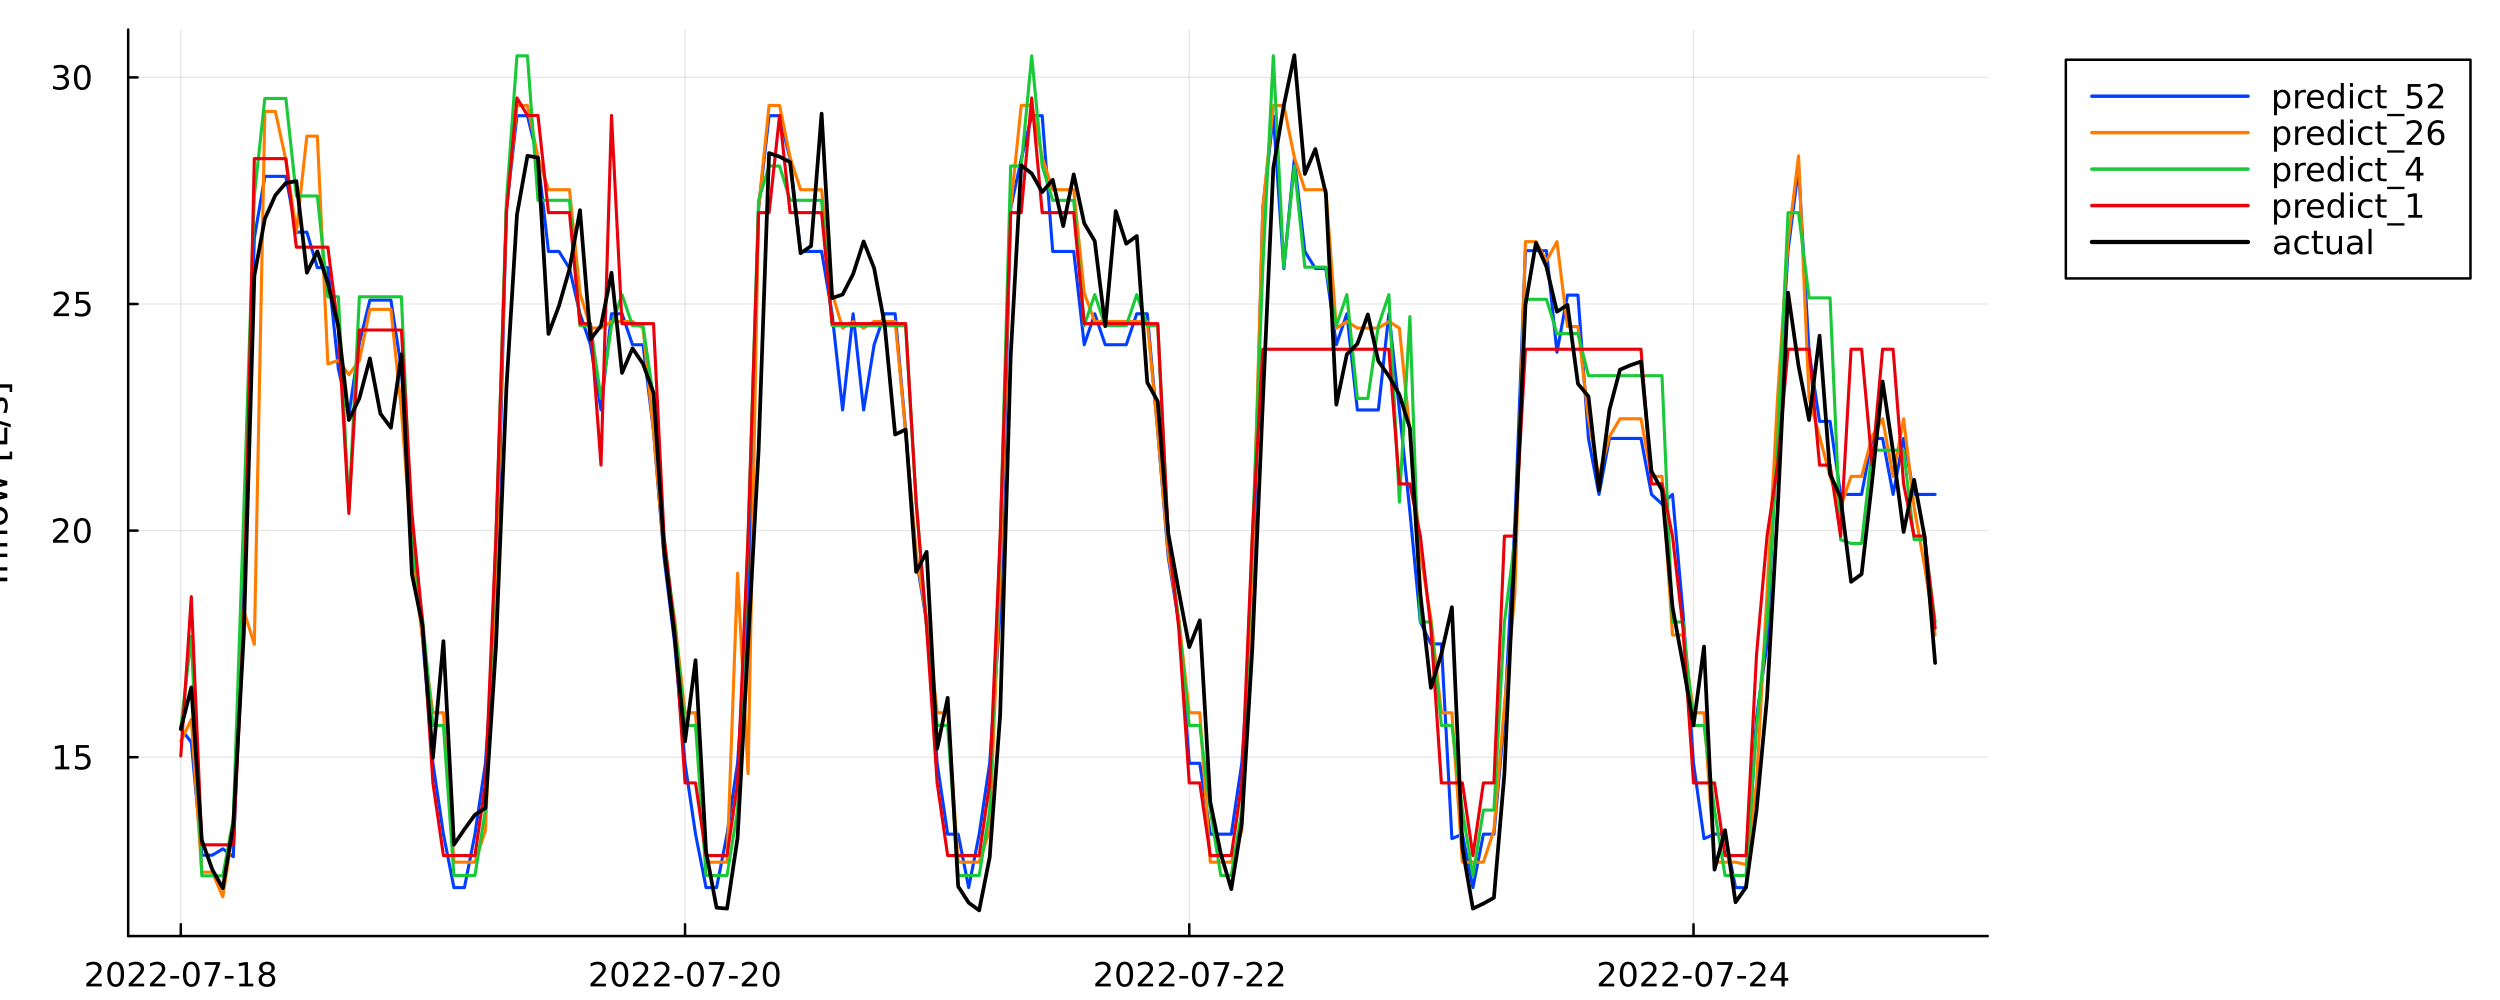 <?xml version="1.0" encoding="utf-8"?>
<svg xmlns="http://www.w3.org/2000/svg" xmlns:xlink="http://www.w3.org/1999/xlink" width="1000" height="400" viewBox="0 0 4000 1600">
<rect x="0" y="0" width="4000" height="1600" fill="#333333" stroke="none"/>
<defs>
  <clipPath id="clip400">
    <rect x="0" y="0" width="4000" height="1600"/>
  </clipPath>
</defs>
<path clip-path="url(#clip400)" d="M0 1600 L4000 1600 L4000 0 L0 0  Z" fill="#ffffff" fill-rule="evenodd" fill-opacity="1"/>
<defs>
  <clipPath id="clip401">
    <rect x="800" y="0" width="2801" height="1600"/>
  </clipPath>
</defs>
<path clip-path="url(#clip400)" d="M205.077 1497.68 L3180.41 1497.68 L3180.41 47.244 L205.077 47.244  Z" fill="#ffffff" fill-rule="evenodd" fill-opacity="1"/>
<defs>
  <clipPath id="clip402">
    <rect x="205" y="47" width="2976" height="1451"/>
  </clipPath>
</defs>
<polyline clip-path="url(#clip402)" style="stroke:#000000; stroke-linecap:round; stroke-linejoin:round; stroke-width:2; stroke-opacity:0.1; fill:none" points="289.284,1497.68 289.284,47.244 "/>
<polyline clip-path="url(#clip402)" style="stroke:#000000; stroke-linecap:round; stroke-linejoin:round; stroke-width:2; stroke-opacity:0.1; fill:none" points="1096.06,1497.68 1096.06,47.244 "/>
<polyline clip-path="url(#clip402)" style="stroke:#000000; stroke-linecap:round; stroke-linejoin:round; stroke-width:2; stroke-opacity:0.1; fill:none" points="1902.84,1497.68 1902.84,47.244 "/>
<polyline clip-path="url(#clip402)" style="stroke:#000000; stroke-linecap:round; stroke-linejoin:round; stroke-width:2; stroke-opacity:0.1; fill:none" points="2709.62,1497.68 2709.62,47.244 "/>
<polyline clip-path="url(#clip400)" style="stroke:#000000; stroke-linecap:round; stroke-linejoin:round; stroke-width:4; stroke-opacity:1; fill:none" points="205.077,1497.68 3180.41,1497.68 "/>
<polyline clip-path="url(#clip400)" style="stroke:#000000; stroke-linecap:round; stroke-linejoin:round; stroke-width:4; stroke-opacity:1; fill:none" points="289.284,1497.68 289.284,1478.78 "/>
<polyline clip-path="url(#clip400)" style="stroke:#000000; stroke-linecap:round; stroke-linejoin:round; stroke-width:4; stroke-opacity:1; fill:none" points="1096.06,1497.68 1096.06,1478.78 "/>
<polyline clip-path="url(#clip400)" style="stroke:#000000; stroke-linecap:round; stroke-linejoin:round; stroke-width:4; stroke-opacity:1; fill:none" points="1902.84,1497.68 1902.84,1478.78 "/>
<polyline clip-path="url(#clip400)" style="stroke:#000000; stroke-linecap:round; stroke-linejoin:round; stroke-width:4; stroke-opacity:1; fill:none" points="2709.62,1497.68 2709.62,1478.78 "/>
<path clip-path="url(#clip400)" d="M144.415 1573.85 L162.774 1573.85 L162.774 1578.28 L138.087 1578.28 L138.087 1573.85 Q141.082 1570.75 146.238 1565.55 Q151.42 1560.31 152.748 1558.8 Q155.274 1555.96 156.264 1554.01 Q157.28 1552.03 157.28 1550.13 Q157.28 1547.03 155.092 1545.08 Q152.931 1543.12 149.441 1543.12 Q146.967 1543.12 144.207 1543.98 Q141.472 1544.84 138.347 1546.59 L138.347 1541.27 Q141.524 1540 144.285 1539.35 Q147.045 1538.7 149.337 1538.7 Q155.379 1538.7 158.972 1541.72 Q162.566 1544.74 162.566 1549.79 Q162.566 1552.19 161.655 1554.35 Q160.769 1556.48 158.399 1559.4 Q157.748 1560.15 154.259 1563.77 Q150.769 1567.37 144.415 1573.85 Z" fill="#000000" fill-rule="nonzero" fill-opacity="1" /><path clip-path="url(#clip400)" d="M185.066 1542.86 Q181.003 1542.86 178.946 1546.87 Q176.915 1550.86 176.915 1558.88 Q176.915 1566.87 178.946 1570.88 Q181.003 1574.87 185.066 1574.87 Q189.154 1574.87 191.186 1570.88 Q193.243 1566.87 193.243 1558.88 Q193.243 1550.86 191.186 1546.87 Q189.154 1542.86 185.066 1542.86 M185.066 1538.7 Q191.602 1538.7 195.04 1543.88 Q198.503 1549.04 198.503 1558.88 Q198.503 1568.7 195.04 1573.88 Q191.602 1579.04 185.066 1579.04 Q178.529 1579.04 175.066 1573.88 Q171.628 1568.7 171.628 1558.88 Q171.628 1549.04 175.066 1543.88 Q178.529 1538.7 185.066 1538.7 Z" fill="#000000" fill-rule="nonzero" fill-opacity="1" /><path clip-path="url(#clip400)" d="M212.279 1573.85 L230.639 1573.85 L230.639 1578.28 L205.951 1578.28 L205.951 1573.85 Q208.946 1570.75 214.102 1565.55 Q219.284 1560.31 220.613 1558.8 Q223.139 1555.96 224.128 1554.01 Q225.144 1552.03 225.144 1550.13 Q225.144 1547.03 222.956 1545.08 Q220.795 1543.12 217.305 1543.12 Q214.831 1543.12 212.071 1543.98 Q209.337 1544.84 206.212 1546.59 L206.212 1541.27 Q209.389 1540 212.149 1539.35 Q214.909 1538.7 217.201 1538.7 Q223.243 1538.7 226.836 1541.72 Q230.43 1544.74 230.43 1549.79 Q230.43 1552.19 229.519 1554.35 Q228.633 1556.48 226.264 1559.4 Q225.613 1560.15 222.123 1563.77 Q218.633 1567.37 212.279 1573.85 Z" fill="#000000" fill-rule="nonzero" fill-opacity="1" /><path clip-path="url(#clip400)" d="M246.211 1573.85 L264.571 1573.85 L264.571 1578.28 L239.883 1578.28 L239.883 1573.85 Q242.878 1570.75 248.034 1565.55 Q253.217 1560.31 254.545 1558.8 Q257.071 1555.96 258.06 1554.01 Q259.076 1552.03 259.076 1550.13 Q259.076 1547.03 256.888 1545.08 Q254.727 1543.12 251.237 1543.12 Q248.763 1543.12 246.003 1543.98 Q243.269 1544.84 240.144 1546.59 L240.144 1541.27 Q243.321 1540 246.081 1539.35 Q248.842 1538.7 251.133 1538.7 Q257.175 1538.7 260.769 1541.72 Q264.362 1544.74 264.362 1549.79 Q264.362 1552.19 263.451 1554.35 Q262.565 1556.48 260.196 1559.4 Q259.545 1560.15 256.055 1563.77 Q252.566 1567.37 246.211 1573.85 Z" fill="#000000" fill-rule="nonzero" fill-opacity="1" /><path clip-path="url(#clip400)" d="M272.513 1561.54 L286.55 1561.54 L286.55 1565.81 L272.513 1565.81 L272.513 1561.54 Z" fill="#000000" fill-rule="nonzero" fill-opacity="1" /><path clip-path="url(#clip400)" d="M306.107 1542.86 Q302.044 1542.86 299.987 1546.87 Q297.956 1550.86 297.956 1558.88 Q297.956 1566.87 299.987 1570.88 Q302.044 1574.87 306.107 1574.87 Q310.195 1574.87 312.227 1570.88 Q314.284 1566.87 314.284 1558.88 Q314.284 1550.86 312.227 1546.87 Q310.195 1542.86 306.107 1542.86 M306.107 1538.7 Q312.643 1538.7 316.081 1543.88 Q319.544 1549.04 319.544 1558.88 Q319.544 1568.7 316.081 1573.88 Q312.643 1579.04 306.107 1579.04 Q299.57 1579.04 296.107 1573.88 Q292.669 1568.7 292.669 1558.88 Q292.669 1549.04 296.107 1543.88 Q299.57 1538.7 306.107 1538.7 Z" fill="#000000" fill-rule="nonzero" fill-opacity="1" /><path clip-path="url(#clip400)" d="M327.461 1539.4 L352.461 1539.4 L352.461 1541.64 L338.346 1578.28 L332.852 1578.28 L346.133 1543.83 L327.461 1543.83 L327.461 1539.4 Z" fill="#000000" fill-rule="nonzero" fill-opacity="1" /><path clip-path="url(#clip400)" d="M359.622 1561.54 L373.659 1561.54 L373.659 1565.81 L359.622 1565.81 L359.622 1561.54 Z" fill="#000000" fill-rule="nonzero" fill-opacity="1" /><path clip-path="url(#clip400)" d="M382.877 1573.85 L391.471 1573.85 L391.471 1544.19 L382.122 1546.07 L382.122 1541.27 L391.419 1539.4 L396.679 1539.4 L396.679 1573.85 L405.273 1573.85 L405.273 1578.28 L382.877 1578.28 L382.877 1573.85 Z" fill="#000000" fill-rule="nonzero" fill-opacity="1" /><path clip-path="url(#clip400)" d="M427.148 1559.82 Q423.398 1559.82 421.236 1561.82 Q419.101 1563.83 419.101 1567.34 Q419.101 1570.86 421.236 1572.86 Q423.398 1574.87 427.148 1574.87 Q430.898 1574.87 433.059 1572.86 Q435.221 1570.83 435.221 1567.34 Q435.221 1563.83 433.059 1561.82 Q430.924 1559.82 427.148 1559.82 M421.888 1557.58 Q418.502 1556.74 416.601 1554.43 Q414.726 1552.11 414.726 1548.77 Q414.726 1544.11 418.033 1541.41 Q421.367 1538.7 427.148 1538.7 Q432.955 1538.7 436.262 1541.41 Q439.57 1544.11 439.57 1548.77 Q439.57 1552.11 437.669 1554.43 Q435.794 1556.74 432.434 1557.58 Q436.236 1558.46 438.346 1561.04 Q440.481 1563.62 440.481 1567.34 Q440.481 1572.99 437.018 1576.01 Q433.58 1579.04 427.148 1579.04 Q420.716 1579.04 417.252 1576.01 Q413.815 1572.99 413.815 1567.34 Q413.815 1563.62 415.95 1561.04 Q418.085 1558.46 421.888 1557.58 M419.96 1549.27 Q419.96 1552.29 421.835 1553.98 Q423.736 1555.68 427.148 1555.68 Q430.533 1555.68 432.434 1553.98 Q434.361 1552.29 434.361 1549.27 Q434.361 1546.25 432.434 1544.56 Q430.533 1542.86 427.148 1542.86 Q423.736 1542.86 421.835 1544.56 Q419.96 1546.25 419.96 1549.27 Z" fill="#000000" fill-rule="nonzero" fill-opacity="1" /><path clip-path="url(#clip400)" d="M951.142 1573.85 L969.501 1573.85 L969.501 1578.28 L944.814 1578.28 L944.814 1573.85 Q947.809 1570.75 952.965 1565.55 Q958.147 1560.31 959.475 1558.8 Q962.001 1555.96 962.991 1554.01 Q964.007 1552.03 964.007 1550.13 Q964.007 1547.03 961.819 1545.08 Q959.658 1543.12 956.168 1543.12 Q953.694 1543.12 950.934 1543.98 Q948.199 1544.84 945.074 1546.59 L945.074 1541.27 Q948.251 1540 951.012 1539.35 Q953.772 1538.7 956.064 1538.7 Q962.106 1538.7 965.699 1541.72 Q969.293 1544.74 969.293 1549.79 Q969.293 1552.19 968.382 1554.35 Q967.496 1556.48 965.126 1559.4 Q964.475 1560.15 960.986 1563.77 Q957.496 1567.37 951.142 1573.85 Z" fill="#000000" fill-rule="nonzero" fill-opacity="1" /><path clip-path="url(#clip400)" d="M991.793 1542.86 Q987.73 1542.86 985.673 1546.87 Q983.642 1550.86 983.642 1558.88 Q983.642 1566.87 985.673 1570.88 Q987.73 1574.87 991.793 1574.87 Q995.881 1574.87 997.913 1570.88 Q999.97 1566.87 999.97 1558.88 Q999.97 1550.86 997.913 1546.87 Q995.881 1542.86 991.793 1542.86 M991.793 1538.7 Q998.329 1538.7 1001.77 1543.88 Q1005.23 1549.04 1005.23 1558.88 Q1005.23 1568.7 1001.77 1573.88 Q998.329 1579.04 991.793 1579.04 Q985.256 1579.04 981.793 1573.88 Q978.355 1568.7 978.355 1558.88 Q978.355 1549.04 981.793 1543.88 Q985.256 1538.7 991.793 1538.7 Z" fill="#000000" fill-rule="nonzero" fill-opacity="1" /><path clip-path="url(#clip400)" d="M1019.01 1573.85 L1037.37 1573.85 L1037.37 1578.28 L1012.68 1578.28 L1012.68 1573.85 Q1015.67 1570.75 1020.83 1565.55 Q1026.01 1560.31 1027.34 1558.8 Q1029.87 1555.96 1030.86 1554.01 Q1031.87 1552.03 1031.87 1550.13 Q1031.87 1547.03 1029.68 1545.08 Q1027.52 1543.12 1024.03 1543.12 Q1021.56 1543.12 1018.8 1543.98 Q1016.06 1544.84 1012.94 1546.59 L1012.94 1541.27 Q1016.12 1540 1018.88 1539.35 Q1021.64 1538.7 1023.93 1538.7 Q1029.97 1538.7 1033.56 1541.72 Q1037.16 1544.74 1037.16 1549.79 Q1037.16 1552.19 1036.25 1554.35 Q1035.36 1556.48 1032.99 1559.4 Q1032.34 1560.15 1028.85 1563.77 Q1025.36 1567.37 1019.01 1573.85 Z" fill="#000000" fill-rule="nonzero" fill-opacity="1" /><path clip-path="url(#clip400)" d="M1052.94 1573.85 L1071.3 1573.85 L1071.3 1578.28 L1046.61 1578.28 L1046.61 1573.85 Q1049.61 1570.75 1054.76 1565.55 Q1059.94 1560.31 1061.27 1558.8 Q1063.8 1555.96 1064.79 1554.01 Q1065.8 1552.03 1065.8 1550.13 Q1065.8 1547.03 1063.62 1545.08 Q1061.45 1543.12 1057.96 1543.12 Q1055.49 1543.12 1052.73 1543.98 Q1050 1544.84 1046.87 1546.59 L1046.87 1541.27 Q1050.05 1540 1052.81 1539.35 Q1055.57 1538.7 1057.86 1538.7 Q1063.9 1538.7 1067.5 1541.72 Q1071.09 1544.74 1071.09 1549.79 Q1071.09 1552.19 1070.18 1554.35 Q1069.29 1556.48 1066.92 1559.4 Q1066.27 1560.15 1062.78 1563.77 Q1059.29 1567.37 1052.94 1573.85 Z" fill="#000000" fill-rule="nonzero" fill-opacity="1" /><path clip-path="url(#clip400)" d="M1079.24 1561.54 L1093.28 1561.54 L1093.28 1565.81 L1079.24 1565.81 L1079.24 1561.54 Z" fill="#000000" fill-rule="nonzero" fill-opacity="1" /><path clip-path="url(#clip400)" d="M1112.83 1542.86 Q1108.77 1542.86 1106.71 1546.87 Q1104.68 1550.86 1104.68 1558.88 Q1104.68 1566.87 1106.71 1570.88 Q1108.77 1574.87 1112.83 1574.87 Q1116.92 1574.87 1118.95 1570.88 Q1121.01 1566.87 1121.01 1558.88 Q1121.01 1550.86 1118.95 1546.87 Q1116.92 1542.86 1112.83 1542.86 M1112.83 1538.7 Q1119.37 1538.7 1122.81 1543.88 Q1126.27 1549.04 1126.27 1558.88 Q1126.27 1568.7 1122.81 1573.88 Q1119.37 1579.04 1112.83 1579.04 Q1106.3 1579.04 1102.83 1573.88 Q1099.4 1568.7 1099.4 1558.88 Q1099.4 1549.04 1102.83 1543.88 Q1106.3 1538.7 1112.83 1538.7 Z" fill="#000000" fill-rule="nonzero" fill-opacity="1" /><path clip-path="url(#clip400)" d="M1134.19 1539.4 L1159.19 1539.4 L1159.19 1541.64 L1145.07 1578.28 L1139.58 1578.28 L1152.86 1543.83 L1134.19 1543.83 L1134.19 1539.4 Z" fill="#000000" fill-rule="nonzero" fill-opacity="1" /><path clip-path="url(#clip400)" d="M1166.35 1561.54 L1180.39 1561.54 L1180.39 1565.81 L1166.35 1565.81 L1166.35 1561.54 Z" fill="#000000" fill-rule="nonzero" fill-opacity="1" /><path clip-path="url(#clip400)" d="M1193.22 1573.85 L1211.58 1573.85 L1211.58 1578.28 L1186.9 1578.28 L1186.9 1573.85 Q1189.89 1570.75 1195.05 1565.55 Q1200.23 1560.31 1201.56 1558.8 Q1204.08 1555.96 1205.07 1554.01 Q1206.09 1552.03 1206.09 1550.13 Q1206.09 1547.03 1203.9 1545.08 Q1201.74 1543.12 1198.25 1543.12 Q1195.78 1543.12 1193.02 1543.98 Q1190.28 1544.84 1187.16 1546.59 L1187.16 1541.27 Q1190.33 1540 1193.09 1539.35 Q1195.85 1538.7 1198.15 1538.7 Q1204.19 1538.7 1207.78 1541.72 Q1211.38 1544.74 1211.38 1549.79 Q1211.38 1552.19 1210.46 1554.35 Q1209.58 1556.48 1207.21 1559.4 Q1206.56 1560.15 1203.07 1563.77 Q1199.58 1567.37 1193.22 1573.85 Z" fill="#000000" fill-rule="nonzero" fill-opacity="1" /><path clip-path="url(#clip400)" d="M1233.87 1542.86 Q1229.81 1542.86 1227.76 1546.87 Q1225.72 1550.86 1225.72 1558.88 Q1225.72 1566.87 1227.76 1570.88 Q1229.81 1574.87 1233.87 1574.87 Q1237.96 1574.87 1239.99 1570.88 Q1242.05 1566.87 1242.05 1558.88 Q1242.05 1550.86 1239.99 1546.87 Q1237.96 1542.86 1233.87 1542.86 M1233.87 1538.7 Q1240.41 1538.7 1243.85 1543.88 Q1247.31 1549.04 1247.31 1558.88 Q1247.31 1568.7 1243.85 1573.88 Q1240.41 1579.04 1233.87 1579.04 Q1227.34 1579.04 1223.87 1573.88 Q1220.44 1568.7 1220.44 1558.88 Q1220.44 1549.04 1223.87 1543.88 Q1227.34 1538.7 1233.87 1538.7 Z" fill="#000000" fill-rule="nonzero" fill-opacity="1" /><path clip-path="url(#clip400)" d="M1758.82 1573.85 L1777.18 1573.85 L1777.18 1578.28 L1752.49 1578.28 L1752.49 1573.85 Q1755.49 1570.75 1760.64 1565.55 Q1765.82 1560.31 1767.15 1558.8 Q1769.68 1555.96 1770.67 1554.01 Q1771.68 1552.03 1771.68 1550.13 Q1771.68 1547.03 1769.5 1545.08 Q1767.34 1543.12 1763.85 1543.12 Q1761.37 1543.12 1758.61 1543.98 Q1755.88 1544.84 1752.75 1546.59 L1752.75 1541.27 Q1755.93 1540 1758.69 1539.35 Q1761.45 1538.7 1763.74 1538.7 Q1769.78 1538.7 1773.38 1541.72 Q1776.97 1544.74 1776.97 1549.79 Q1776.97 1552.19 1776.06 1554.35 Q1775.17 1556.48 1772.8 1559.4 Q1772.15 1560.15 1768.66 1563.77 Q1765.17 1567.37 1758.82 1573.85 Z" fill="#000000" fill-rule="nonzero" fill-opacity="1" /><path clip-path="url(#clip400)" d="M1799.47 1542.86 Q1795.41 1542.86 1793.35 1546.87 Q1791.32 1550.86 1791.32 1558.88 Q1791.32 1566.87 1793.35 1570.88 Q1795.41 1574.87 1799.47 1574.87 Q1803.56 1574.87 1805.59 1570.88 Q1807.65 1566.87 1807.65 1558.88 Q1807.65 1550.86 1805.59 1546.87 Q1803.56 1542.86 1799.47 1542.86 M1799.47 1538.7 Q1806.01 1538.7 1809.44 1543.88 Q1812.91 1549.04 1812.91 1558.88 Q1812.91 1568.7 1809.44 1573.88 Q1806.01 1579.04 1799.47 1579.04 Q1792.93 1579.04 1789.47 1573.88 Q1786.03 1568.7 1786.03 1558.88 Q1786.03 1549.04 1789.47 1543.88 Q1792.93 1538.7 1799.47 1538.7 Z" fill="#000000" fill-rule="nonzero" fill-opacity="1" /><path clip-path="url(#clip400)" d="M1826.68 1573.85 L1845.04 1573.85 L1845.04 1578.28 L1820.36 1578.28 L1820.36 1573.85 Q1823.35 1570.75 1828.51 1565.55 Q1833.69 1560.31 1835.02 1558.8 Q1837.54 1555.96 1838.53 1554.01 Q1839.55 1552.03 1839.55 1550.13 Q1839.55 1547.03 1837.36 1545.08 Q1835.2 1543.12 1831.71 1543.12 Q1829.24 1543.12 1826.48 1543.98 Q1823.74 1544.84 1820.62 1546.59 L1820.62 1541.27 Q1823.79 1540 1826.55 1539.35 Q1829.31 1538.7 1831.61 1538.7 Q1837.65 1538.7 1841.24 1541.72 Q1844.83 1544.74 1844.83 1549.79 Q1844.83 1552.19 1843.92 1554.35 Q1843.04 1556.48 1840.67 1559.4 Q1840.02 1560.15 1836.53 1563.77 Q1833.04 1567.37 1826.68 1573.85 Z" fill="#000000" fill-rule="nonzero" fill-opacity="1" /><path clip-path="url(#clip400)" d="M1860.62 1573.85 L1878.98 1573.85 L1878.98 1578.28 L1854.29 1578.28 L1854.29 1573.85 Q1857.28 1570.75 1862.44 1565.55 Q1867.62 1560.31 1868.95 1558.8 Q1871.48 1555.96 1872.46 1554.01 Q1873.48 1552.03 1873.48 1550.13 Q1873.48 1547.03 1871.29 1545.08 Q1869.13 1543.12 1865.64 1543.12 Q1863.17 1543.12 1860.41 1543.98 Q1857.67 1544.84 1854.55 1546.59 L1854.55 1541.27 Q1857.73 1540 1860.49 1539.35 Q1863.25 1538.7 1865.54 1538.7 Q1871.58 1538.7 1875.17 1541.72 Q1878.77 1544.74 1878.77 1549.79 Q1878.77 1552.19 1877.86 1554.35 Q1876.97 1556.48 1874.6 1559.4 Q1873.95 1560.15 1870.46 1563.77 Q1866.97 1567.37 1860.62 1573.85 Z" fill="#000000" fill-rule="nonzero" fill-opacity="1" /><path clip-path="url(#clip400)" d="M1886.92 1561.54 L1900.95 1561.54 L1900.95 1565.81 L1886.92 1565.81 L1886.92 1561.54 Z" fill="#000000" fill-rule="nonzero" fill-opacity="1" /><path clip-path="url(#clip400)" d="M1920.51 1542.86 Q1916.45 1542.86 1914.39 1546.87 Q1912.36 1550.86 1912.36 1558.88 Q1912.36 1566.87 1914.39 1570.88 Q1916.45 1574.87 1920.51 1574.87 Q1924.6 1574.87 1926.63 1570.88 Q1928.69 1566.87 1928.69 1558.88 Q1928.69 1550.86 1926.63 1546.87 Q1924.6 1542.86 1920.51 1542.86 M1920.51 1538.7 Q1927.05 1538.7 1930.49 1543.88 Q1933.95 1549.04 1933.95 1558.88 Q1933.95 1568.7 1930.49 1573.88 Q1927.05 1579.04 1920.51 1579.04 Q1913.97 1579.04 1910.51 1573.88 Q1907.07 1568.7 1907.07 1558.88 Q1907.07 1549.04 1910.51 1543.88 Q1913.97 1538.7 1920.51 1538.7 Z" fill="#000000" fill-rule="nonzero" fill-opacity="1" /><path clip-path="url(#clip400)" d="M1941.87 1539.4 L1966.87 1539.4 L1966.87 1541.64 L1952.75 1578.28 L1947.26 1578.28 L1960.54 1543.83 L1941.87 1543.83 L1941.87 1539.4 Z" fill="#000000" fill-rule="nonzero" fill-opacity="1" /><path clip-path="url(#clip400)" d="M1974.03 1561.54 L1988.06 1561.54 L1988.06 1565.81 L1974.03 1565.81 L1974.03 1561.54 Z" fill="#000000" fill-rule="nonzero" fill-opacity="1" /><path clip-path="url(#clip400)" d="M2000.9 1573.85 L2019.26 1573.85 L2019.26 1578.28 L1994.57 1578.28 L1994.57 1573.85 Q1997.57 1570.75 2002.72 1565.55 Q2007.91 1560.31 2009.23 1558.8 Q2011.76 1555.96 2012.75 1554.01 Q2013.77 1552.03 2013.77 1550.13 Q2013.77 1547.03 2011.58 1545.08 Q2009.42 1543.12 2005.93 1543.12 Q2003.45 1543.12 2000.69 1543.98 Q1997.96 1544.84 1994.83 1546.59 L1994.83 1541.27 Q1998.01 1540 2000.77 1539.35 Q2003.53 1538.7 2005.82 1538.7 Q2011.87 1538.7 2015.46 1541.72 Q2019.05 1544.74 2019.05 1549.79 Q2019.05 1552.19 2018.14 1554.35 Q2017.26 1556.48 2014.89 1559.4 Q2014.23 1560.15 2010.75 1563.77 Q2007.26 1567.37 2000.9 1573.85 Z" fill="#000000" fill-rule="nonzero" fill-opacity="1" /><path clip-path="url(#clip400)" d="M2034.83 1573.85 L2053.19 1573.85 L2053.19 1578.28 L2028.51 1578.28 L2028.51 1573.85 Q2031.5 1570.75 2036.66 1565.55 Q2041.84 1560.31 2043.17 1558.8 Q2045.69 1555.96 2046.68 1554.01 Q2047.7 1552.03 2047.7 1550.13 Q2047.7 1547.03 2045.51 1545.08 Q2043.35 1543.12 2039.86 1543.12 Q2037.39 1543.12 2034.63 1543.98 Q2031.89 1544.84 2028.77 1546.59 L2028.77 1541.27 Q2031.94 1540 2034.7 1539.35 Q2037.46 1538.7 2039.76 1538.7 Q2045.8 1538.7 2049.39 1541.72 Q2052.98 1544.74 2052.98 1549.79 Q2052.98 1552.19 2052.07 1554.35 Q2051.19 1556.48 2048.82 1559.4 Q2048.17 1560.15 2044.68 1563.77 Q2041.19 1567.37 2034.83 1573.85 Z" fill="#000000" fill-rule="nonzero" fill-opacity="1" /><path clip-path="url(#clip400)" d="M2564.43 1573.85 L2582.79 1573.85 L2582.79 1578.28 L2558.1 1578.28 L2558.1 1573.85 Q2561.09 1570.75 2566.25 1565.55 Q2571.43 1560.31 2572.76 1558.8 Q2575.29 1555.96 2576.28 1554.01 Q2577.29 1552.03 2577.29 1550.13 Q2577.29 1547.03 2575.1 1545.08 Q2572.94 1543.12 2569.45 1543.12 Q2566.98 1543.12 2564.22 1543.98 Q2561.48 1544.84 2558.36 1546.59 L2558.36 1541.27 Q2561.54 1540 2564.3 1539.35 Q2567.06 1538.7 2569.35 1538.7 Q2575.39 1538.7 2578.98 1541.72 Q2582.58 1544.74 2582.58 1549.79 Q2582.58 1552.19 2581.67 1554.35 Q2580.78 1556.48 2578.41 1559.4 Q2577.76 1560.15 2574.27 1563.77 Q2570.78 1567.37 2564.43 1573.85 Z" fill="#000000" fill-rule="nonzero" fill-opacity="1" /><path clip-path="url(#clip400)" d="M2605.08 1542.86 Q2601.02 1542.86 2598.96 1546.87 Q2596.93 1550.86 2596.93 1558.88 Q2596.93 1566.87 2598.96 1570.88 Q2601.02 1574.87 2605.08 1574.87 Q2609.17 1574.87 2611.2 1570.88 Q2613.25 1566.87 2613.25 1558.88 Q2613.25 1550.86 2611.2 1546.87 Q2609.17 1542.86 2605.08 1542.86 M2605.08 1538.7 Q2611.61 1538.7 2615.05 1543.88 Q2618.52 1549.04 2618.52 1558.88 Q2618.52 1568.7 2615.05 1573.88 Q2611.61 1579.04 2605.08 1579.04 Q2598.54 1579.04 2595.08 1573.88 Q2591.64 1568.7 2591.64 1558.88 Q2591.64 1549.04 2595.08 1543.88 Q2598.54 1538.7 2605.08 1538.7 Z" fill="#000000" fill-rule="nonzero" fill-opacity="1" /><path clip-path="url(#clip400)" d="M2632.29 1573.85 L2650.65 1573.85 L2650.65 1578.28 L2625.96 1578.28 L2625.96 1573.85 Q2628.96 1570.75 2634.11 1565.55 Q2639.3 1560.31 2640.62 1558.8 Q2643.15 1555.96 2644.14 1554.01 Q2645.16 1552.03 2645.16 1550.13 Q2645.16 1547.03 2642.97 1545.08 Q2640.81 1543.12 2637.32 1543.12 Q2634.84 1543.12 2632.08 1543.98 Q2629.35 1544.84 2626.22 1546.59 L2626.22 1541.27 Q2629.4 1540 2632.16 1539.35 Q2634.92 1538.7 2637.21 1538.7 Q2643.25 1538.7 2646.85 1541.72 Q2650.44 1544.74 2650.44 1549.79 Q2650.44 1552.19 2649.53 1554.35 Q2648.65 1556.48 2646.28 1559.4 Q2645.62 1560.15 2642.13 1563.77 Q2638.65 1567.37 2632.29 1573.85 Z" fill="#000000" fill-rule="nonzero" fill-opacity="1" /><path clip-path="url(#clip400)" d="M2666.22 1573.85 L2684.58 1573.85 L2684.58 1578.28 L2659.9 1578.28 L2659.9 1573.85 Q2662.89 1570.75 2668.05 1565.55 Q2673.23 1560.31 2674.56 1558.8 Q2677.08 1555.96 2678.07 1554.01 Q2679.09 1552.03 2679.09 1550.13 Q2679.09 1547.03 2676.9 1545.08 Q2674.74 1543.12 2671.25 1543.12 Q2668.78 1543.12 2666.01 1543.98 Q2663.28 1544.84 2660.16 1546.59 L2660.16 1541.27 Q2663.33 1540 2666.09 1539.35 Q2668.85 1538.7 2671.14 1538.7 Q2677.19 1538.7 2680.78 1541.72 Q2684.37 1544.74 2684.37 1549.79 Q2684.37 1552.19 2683.46 1554.35 Q2682.58 1556.48 2680.21 1559.4 Q2679.56 1560.15 2676.07 1563.77 Q2672.58 1567.37 2666.22 1573.85 Z" fill="#000000" fill-rule="nonzero" fill-opacity="1" /><path clip-path="url(#clip400)" d="M2692.53 1561.54 L2706.56 1561.54 L2706.56 1565.81 L2692.53 1565.81 L2692.53 1561.54 Z" fill="#000000" fill-rule="nonzero" fill-opacity="1" /><path clip-path="url(#clip400)" d="M2726.12 1542.86 Q2722.06 1542.86 2720 1546.87 Q2717.97 1550.86 2717.97 1558.88 Q2717.97 1566.87 2720 1570.88 Q2722.06 1574.87 2726.12 1574.87 Q2730.21 1574.87 2732.24 1570.88 Q2734.3 1566.87 2734.3 1558.88 Q2734.3 1550.86 2732.24 1546.87 Q2730.21 1542.86 2726.12 1542.86 M2726.12 1538.7 Q2732.66 1538.7 2736.09 1543.88 Q2739.56 1549.04 2739.56 1558.88 Q2739.56 1568.7 2736.09 1573.88 Q2732.66 1579.04 2726.12 1579.04 Q2719.58 1579.04 2716.12 1573.88 Q2712.68 1568.7 2712.68 1558.88 Q2712.68 1549.04 2716.12 1543.88 Q2719.58 1538.7 2726.12 1538.7 Z" fill="#000000" fill-rule="nonzero" fill-opacity="1" /><path clip-path="url(#clip400)" d="M2747.47 1539.4 L2772.47 1539.4 L2772.47 1541.64 L2758.36 1578.28 L2752.86 1578.28 L2766.14 1543.83 L2747.47 1543.83 L2747.47 1539.4 Z" fill="#000000" fill-rule="nonzero" fill-opacity="1" /><path clip-path="url(#clip400)" d="M2779.63 1561.54 L2793.67 1561.54 L2793.67 1565.81 L2779.63 1565.81 L2779.63 1561.54 Z" fill="#000000" fill-rule="nonzero" fill-opacity="1" /><path clip-path="url(#clip400)" d="M2806.51 1573.85 L2824.87 1573.85 L2824.87 1578.28 L2800.18 1578.28 L2800.18 1573.85 Q2803.18 1570.75 2808.33 1565.55 Q2813.51 1560.31 2814.84 1558.8 Q2817.37 1555.96 2818.36 1554.01 Q2819.37 1552.03 2819.37 1550.13 Q2819.37 1547.03 2817.19 1545.08 Q2815.02 1543.12 2811.53 1543.12 Q2809.06 1543.12 2806.3 1543.98 Q2803.57 1544.84 2800.44 1546.59 L2800.44 1541.27 Q2803.62 1540 2806.38 1539.35 Q2809.14 1538.7 2811.43 1538.7 Q2817.47 1538.7 2821.07 1541.72 Q2824.66 1544.74 2824.66 1549.79 Q2824.66 1552.19 2823.75 1554.35 Q2822.86 1556.48 2820.49 1559.4 Q2819.84 1560.15 2816.35 1563.77 Q2812.86 1567.37 2806.51 1573.85 Z" fill="#000000" fill-rule="nonzero" fill-opacity="1" /><path clip-path="url(#clip400)" d="M2850.36 1543.98 L2837.08 1564.74 L2850.36 1564.74 L2850.36 1543.98 M2848.98 1539.4 L2855.6 1539.4 L2855.6 1564.74 L2861.14 1564.74 L2861.14 1569.11 L2855.6 1569.11 L2855.6 1578.28 L2850.36 1578.28 L2850.36 1569.11 L2832.81 1569.11 L2832.81 1564.04 L2848.98 1539.4 Z" fill="#000000" fill-rule="nonzero" fill-opacity="1" /><polyline clip-path="url(#clip402)" style="stroke:#000000; stroke-linecap:round; stroke-linejoin:round; stroke-width:2; stroke-opacity:0.1; fill:none" points="205.077,1211.53 3180.41,1211.53 "/>
<polyline clip-path="url(#clip402)" style="stroke:#000000; stroke-linecap:round; stroke-linejoin:round; stroke-width:2; stroke-opacity:0.1; fill:none" points="205.077,848.964 3180.41,848.964 "/>
<polyline clip-path="url(#clip402)" style="stroke:#000000; stroke-linecap:round; stroke-linejoin:round; stroke-width:2; stroke-opacity:0.1; fill:none" points="205.077,486.395 3180.41,486.395 "/>
<polyline clip-path="url(#clip402)" style="stroke:#000000; stroke-linecap:round; stroke-linejoin:round; stroke-width:2; stroke-opacity:0.1; fill:none" points="205.077,123.826 3180.41,123.826 "/>
<polyline clip-path="url(#clip400)" style="stroke:#000000; stroke-linecap:round; stroke-linejoin:round; stroke-width:4; stroke-opacity:1; fill:none" points="205.077,1497.68 205.077,47.244 "/>
<polyline clip-path="url(#clip400)" style="stroke:#000000; stroke-linecap:round; stroke-linejoin:round; stroke-width:4; stroke-opacity:1; fill:none" points="205.077,1211.53 220.08,1211.53 "/>
<polyline clip-path="url(#clip400)" style="stroke:#000000; stroke-linecap:round; stroke-linejoin:round; stroke-width:4; stroke-opacity:1; fill:none" points="205.077,848.964 220.08,848.964 "/>
<polyline clip-path="url(#clip400)" style="stroke:#000000; stroke-linecap:round; stroke-linejoin:round; stroke-width:4; stroke-opacity:1; fill:none" points="205.077,486.395 220.08,486.395 "/>
<polyline clip-path="url(#clip400)" style="stroke:#000000; stroke-linecap:round; stroke-linejoin:round; stroke-width:4; stroke-opacity:1; fill:none" points="205.077,123.826 220.08,123.826 "/>
<path clip-path="url(#clip400)" d="M88.488 1226.55 L97.082 1226.55 L97.082 1196.88 L87.733 1198.76 L87.733 1193.97 L97.03 1192.09 L102.29 1192.09 L102.29 1226.55 L110.884 1226.55 L110.884 1230.97 L88.488 1230.97 L88.488 1226.55 Z" fill="#000000" fill-rule="nonzero" fill-opacity="1" /><path clip-path="url(#clip400)" d="M121.561 1192.09 L142.212 1192.09 L142.212 1196.52 L126.379 1196.52 L126.379 1206.05 Q127.525 1205.66 128.67 1205.48 Q129.816 1205.27 130.962 1205.27 Q137.472 1205.27 141.274 1208.84 Q145.077 1212.41 145.077 1218.5 Q145.077 1224.78 141.17 1228.26 Q137.264 1231.73 130.155 1231.73 Q127.707 1231.73 125.155 1231.31 Q122.629 1230.89 119.92 1230.06 L119.92 1224.78 Q122.264 1226.05 124.764 1226.68 Q127.264 1227.3 130.051 1227.3 Q134.556 1227.3 137.186 1224.93 Q139.816 1222.56 139.816 1218.5 Q139.816 1214.44 137.186 1212.07 Q134.556 1209.7 130.051 1209.7 Q127.941 1209.7 125.832 1210.17 Q123.748 1210.63 121.561 1211.62 L121.561 1192.09 Z" fill="#000000" fill-rule="nonzero" fill-opacity="1" /><path clip-path="url(#clip400)" d="M90.988 863.977 L109.348 863.977 L109.348 868.404 L84.66 868.404 L84.66 863.977 Q87.655 860.878 92.811 855.67 Q97.993 850.435 99.322 848.925 Q101.848 846.086 102.837 844.133 Q103.853 842.154 103.853 840.253 Q103.853 837.154 101.665 835.201 Q99.504 833.248 96.014 833.248 Q93.54 833.248 90.78 834.107 Q88.046 834.967 84.921 836.712 L84.921 831.399 Q88.098 830.123 90.858 829.472 Q93.618 828.821 95.91 828.821 Q101.952 828.821 105.545 831.842 Q109.139 834.863 109.139 839.915 Q109.139 842.31 108.228 844.472 Q107.342 846.607 104.973 849.524 Q104.322 850.279 100.832 853.899 Q97.342 857.493 90.988 863.977 Z" fill="#000000" fill-rule="nonzero" fill-opacity="1" /><path clip-path="url(#clip400)" d="M131.639 832.988 Q127.577 832.988 125.519 836.998 Q123.488 840.982 123.488 849.003 Q123.488 856.998 125.519 861.008 Q127.577 864.993 131.639 864.993 Q135.728 864.993 137.759 861.008 Q139.816 856.998 139.816 849.003 Q139.816 840.982 137.759 836.998 Q135.728 832.988 131.639 832.988 M131.639 828.821 Q138.175 828.821 141.613 834.003 Q145.077 839.159 145.077 849.003 Q145.077 858.821 141.613 864.003 Q138.175 869.159 131.639 869.159 Q125.103 869.159 121.639 864.003 Q118.202 858.821 118.202 849.003 Q118.202 839.159 121.639 834.003 Q125.103 828.821 131.639 828.821 Z" fill="#000000" fill-rule="nonzero" fill-opacity="1" /><path clip-path="url(#clip400)" d="M92.108 501.408 L110.467 501.408 L110.467 505.835 L85.78 505.835 L85.78 501.408 Q88.775 498.309 93.931 493.101 Q99.113 487.866 100.441 486.356 Q102.967 483.517 103.957 481.564 Q104.973 479.585 104.973 477.684 Q104.973 474.585 102.785 472.632 Q100.624 470.679 97.134 470.679 Q94.66 470.679 91.9 471.538 Q89.165 472.398 86.04 474.142 L86.04 468.83 Q89.217 467.554 91.978 466.903 Q94.738 466.252 97.03 466.252 Q103.072 466.252 106.665 469.273 Q110.259 472.294 110.259 477.346 Q110.259 479.741 109.348 481.903 Q108.462 484.038 106.092 486.955 Q105.441 487.71 101.952 491.33 Q98.462 494.924 92.108 501.408 Z" fill="#000000" fill-rule="nonzero" fill-opacity="1" /><path clip-path="url(#clip400)" d="M121.561 466.955 L142.212 466.955 L142.212 471.382 L126.379 471.382 L126.379 480.913 Q127.525 480.523 128.67 480.34 Q129.816 480.132 130.962 480.132 Q137.472 480.132 141.274 483.7 Q145.077 487.267 145.077 493.361 Q145.077 499.637 141.17 503.127 Q137.264 506.59 130.155 506.59 Q127.707 506.59 125.155 506.174 Q122.629 505.757 119.92 504.924 L119.92 499.637 Q122.264 500.913 124.764 501.538 Q127.264 502.163 130.051 502.163 Q134.556 502.163 137.186 499.793 Q139.816 497.424 139.816 493.361 Q139.816 489.299 137.186 486.929 Q134.556 484.559 130.051 484.559 Q127.941 484.559 125.832 485.028 Q123.748 485.497 121.561 486.486 L121.561 466.955 Z" fill="#000000" fill-rule="nonzero" fill-opacity="1" /><path clip-path="url(#clip400)" d="M102.394 122.303 Q106.17 123.11 108.28 125.662 Q110.415 128.214 110.415 131.964 Q110.415 137.719 106.457 140.87 Q102.499 144.021 95.207 144.021 Q92.759 144.021 90.155 143.526 Q87.577 143.058 84.816 142.094 L84.816 137.016 Q87.004 138.292 89.608 138.943 Q92.212 139.594 95.051 139.594 Q99.999 139.594 102.577 137.641 Q105.181 135.688 105.181 131.964 Q105.181 128.526 102.759 126.599 Q100.363 124.646 96.066 124.646 L91.535 124.646 L91.535 120.323 L96.275 120.323 Q100.155 120.323 102.212 118.787 Q104.269 117.224 104.269 114.308 Q104.269 111.313 102.134 109.724 Q100.025 108.11 96.066 108.11 Q93.905 108.11 91.431 108.579 Q88.957 109.047 85.988 110.037 L85.988 105.349 Q88.983 104.516 91.587 104.099 Q94.217 103.683 96.535 103.683 Q102.525 103.683 106.014 106.417 Q109.504 109.125 109.504 113.761 Q109.504 116.99 107.655 119.23 Q105.806 121.443 102.394 122.303 Z" fill="#000000" fill-rule="nonzero" fill-opacity="1" /><path clip-path="url(#clip400)" d="M131.639 107.849 Q127.577 107.849 125.519 111.86 Q123.488 115.844 123.488 123.865 Q123.488 131.86 125.519 135.87 Q127.577 139.854 131.639 139.854 Q135.728 139.854 137.759 135.87 Q139.816 131.86 139.816 123.865 Q139.816 115.844 137.759 111.86 Q135.728 107.849 131.639 107.849 M131.639 103.683 Q138.175 103.683 141.613 108.865 Q145.077 114.021 145.077 123.865 Q145.077 133.683 141.613 138.865 Q138.175 144.021 131.639 144.021 Q125.103 144.021 121.639 138.865 Q118.202 133.683 118.202 123.865 Q118.202 114.021 121.639 108.865 Q125.103 103.683 131.639 103.683 Z" fill="#000000" fill-rule="nonzero" fill-opacity="1" /><path clip-path="url(#clip400)" d="M-31.5 930.013 L-31.5 924.168 L11.7 924.168 L11.7 930.013 L-31.5 930.013 Z" fill="#000000" fill-rule="nonzero" fill-opacity="1" /><path clip-path="url(#clip400)" d="M-7.86 885.829 L11.7 885.829 L11.7 891.153 L-7.686 891.153 Q-12.287 891.153 -14.573 892.947 Q-16.859 894.741 -16.859 898.329 Q-16.859 902.641 -14.11 905.129 Q-11.361 907.618 -6.616 907.618 L11.7 907.618 L11.7 912.97 L-20.707 912.97 L-20.707 907.618 L-15.672 907.618 Q-18.595 905.708 -20.042 903.133 Q-21.488 900.528 -21.488 897.143 Q-21.488 891.559 -18.016 888.694 Q-14.573 885.829 -7.86 885.829 Z" fill="#000000" fill-rule="nonzero" fill-opacity="1" /><path clip-path="url(#clip400)" d="M-33.323 858.804 L-28.896 858.804 L-28.896 863.897 Q-28.896 866.761 -27.738 867.89 Q-26.581 868.989 -23.572 868.989 L-20.707 868.989 L-20.707 860.222 L-16.569 860.222 L-16.569 868.989 L11.7 868.989 L11.7 874.342 L-16.569 874.342 L-16.569 879.435 L-20.707 879.435 L-20.707 874.342 L-22.964 874.342 Q-28.375 874.342 -30.834 871.825 Q-33.323 869.308 -33.323 863.839 L-33.323 858.804 Z" fill="#000000" fill-rule="nonzero" fill-opacity="1" /><path clip-path="url(#clip400)" d="M-33.323 854.348 L-33.323 849.024 L11.7 849.024 L11.7 854.348 L-33.323 854.348 Z" fill="#000000" fill-rule="nonzero" fill-opacity="1" /><path clip-path="url(#clip400)" d="M-16.974 825.326 Q-16.974 829.609 -13.618 832.097 Q-10.29 834.585 -4.475 834.585 Q1.341 834.585 4.698 832.126 Q8.025 829.638 8.025 825.326 Q8.025 821.073 4.669 818.584 Q1.312 816.096 -4.475 816.096 Q-10.233 816.096 -13.589 818.584 Q-16.974 821.073 -16.974 825.326 M-21.488 825.326 Q-21.488 818.382 -16.974 814.418 Q-12.461 810.454 -4.475 810.454 Q3.483 810.454 8.025 814.418 Q12.539 818.382 12.539 825.326 Q12.539 832.3 8.025 836.264 Q3.483 840.199 -4.475 840.199 Q-12.461 840.199 -16.974 836.264 Q-21.488 832.3 -21.488 825.326 Z" fill="#000000" fill-rule="nonzero" fill-opacity="1" /><path clip-path="url(#clip400)" d="M-20.707 804.725 L-20.707 799.4 L4.582 792.745 L-20.707 786.119 L-20.707 779.84 L4.582 773.185 L-20.707 766.559 L-20.707 761.235 L11.7 769.713 L11.7 775.992 L-14.862 782.965 L11.7 789.968 L11.7 796.247 L-20.707 804.725 Z" fill="#000000" fill-rule="nonzero" fill-opacity="1" /><path clip-path="url(#clip400)" d="M-33.323 734.818 L-33.323 722.549 L-29.185 722.549 L-29.185 729.493 L15.375 729.493 L15.375 722.549 L19.513 722.549 L19.513 734.818 L-33.323 734.818 Z" fill="#000000" fill-rule="nonzero" fill-opacity="1" /><path clip-path="url(#clip400)" d="M-31.5 710.975 L-31.5 705.13 L6.781 705.13 L6.781 684.094 L11.7 684.094 L11.7 710.975 L-31.5 710.975 Z" fill="#000000" fill-rule="nonzero" fill-opacity="1" /><path clip-path="url(#clip400)" d="M-31.5 668.73 L-31.5 663.811 L17.198 678.857 L17.198 683.776 L-31.5 668.73 Z" fill="#000000" fill-rule="nonzero" fill-opacity="1" /><path clip-path="url(#clip400)" d="M-19.752 637.567 L-14.717 637.567 Q-15.875 639.824 -16.454 642.254 Q-17.032 644.685 -17.032 647.289 Q-17.032 651.253 -15.817 653.25 Q-14.602 655.217 -12.171 655.217 Q-10.319 655.217 -9.249 653.799 Q-8.207 652.382 -7.252 648.099 L-6.847 646.276 Q-5.632 640.605 -3.404 638.232 Q-1.205 635.831 2.759 635.831 Q7.273 635.831 9.906 639.419 Q12.539 642.978 12.539 649.228 Q12.539 651.832 12.018 654.667 Q11.527 657.474 10.514 660.599 L5.016 660.599 Q6.55 657.648 7.331 654.783 Q8.083 651.919 8.083 649.112 Q8.083 645.35 6.81 643.325 Q5.508 641.299 3.164 641.299 Q0.994 641.299 -0.163 642.775 Q-1.321 644.222 -2.391 649.17 L-2.825 651.022 Q-3.867 655.97 -6.008 658.169 Q-8.178 660.368 -11.94 660.368 Q-16.512 660.368 -19 657.127 Q-21.488 653.886 -21.488 647.926 Q-21.488 644.974 -21.054 642.37 Q-20.62 639.766 -19.752 637.567 Z" fill="#000000" fill-rule="nonzero" fill-opacity="1" /><path clip-path="url(#clip400)" d="M-33.323 614.911 L19.513 614.911 L19.513 627.179 L15.375 627.179 L15.375 620.264 L-29.185 620.264 L-29.185 627.179 L-33.323 627.179 L-33.323 614.911 Z" fill="#000000" fill-rule="nonzero" fill-opacity="1" /><polyline clip-path="url(#clip402)" style="stroke:#023eff; stroke-linecap:round; stroke-linejoin:round; stroke-width:5; stroke-opacity:1; fill:none" points="289.284,1165.76 306.092,1187.6 322.9,1368.29 339.708,1368.29 356.516,1358.17 373.324,1370.69 390.131,902.417 406.939,380.628 423.747,282.23 440.555,282.23 457.363,282.23 474.171,371.47 490.979,371.47 507.787,428.199 524.595,428.199 541.403,589.964 558.21,663.928 575.018,548.658 591.826,480.189 608.634,480.189 625.442,480.189 642.25,589.964 659.058,835.05 675.866,1018.56 692.674,1221.25 709.482,1334.67 726.289,1420.16 743.097,1420.16 759.905,1334.67 776.713,1221.25 793.521,978.17 810.329,333.343 827.137,185.119 843.945,185.119 860.753,254.787 877.56,402.282 894.368,402.282 911.176,429.56 927.984,502.067 944.792,551.567 961.6,655.919 978.408,502.067 995.216,502.067 1012.02,551.567 1028.83,551.567 1045.64,689.568 1062.45,891.938 1079.26,1027.62 1096.06,1221.25 1112.87,1334.67 1129.68,1420.16 1146.49,1420.16 1163.29,1334.67 1180.1,1221.25 1196.91,978.17 1213.72,333.343 1230.53,185.119 1247.33,185.119 1264.14,254.787 1280.95,402.282 1297.76,402.282 1314.57,402.282 1331.37,502.067 1348.18,655.919 1364.99,502.067 1381.8,655.919 1398.61,551.567 1415.41,502.067 1432.22,502.067 1449.03,689.568 1465.84,891.938 1482.64,995.029 1499.45,1221.25 1516.26,1334.67 1533.07,1334.67 1549.88,1420.16 1566.68,1334.67 1583.49,1221.25 1600.3,978.17 1617.11,333.343 1633.92,254.787 1650.72,185.119 1667.53,185.119 1684.34,402.282 1701.15,402.282 1717.96,402.282 1734.76,551.567 1751.57,502.067 1768.38,551.567 1785.19,551.567 1801.99,551.567 1818.8,502.067 1835.61,502.067 1852.42,689.568 1869.23,891.938 1886.03,995.029 1902.84,1221.25 1919.65,1221.25 1936.46,1334.67 1953.27,1334.67 1970.07,1334.67 1986.88,1221.25 2003.69,978.17 2020.5,333.343 2037.31,185.119 2054.11,429.56 2070.92,254.787 2087.73,402.282 2104.54,429.56 2121.34,429.56 2138.15,551.567 2154.96,502.067 2171.77,655.919 2188.58,655.919 2205.38,655.919 2222.19,502.067 2239,655.919 2255.81,818.655 2272.62,995.029 2289.42,1030.2 2306.23,1030.2 2323.04,1341.83 2339.85,1334.67 2356.66,1420.16 2373.46,1334.67 2390.27,1334.67 2407.08,1148.04 2423.89,835.76 2440.69,401.071 2457.5,401.071 2474.31,401.071 2491.12,563.535 2507.93,472.204 2524.73,472.204 2541.54,701.489 2558.35,791.081 2575.16,701.489 2591.97,701.489 2608.77,701.489 2625.58,701.489 2642.39,791.081 2659.2,806.44 2676.01,791.081 2692.81,980.394 2709.62,1221.25 2726.43,1341.83 2743.24,1334.67 2760.05,1334.67 2776.85,1420.16 2793.66,1420.16 2810.47,1148.04 2827.28,1030.2 2844.08,674.245 2860.89,401.071 2877.7,267.379 2894.51,563.535 2911.32,674.245 2928.12,674.245 2944.93,791.081 2961.74,791.081 2978.55,791.081 2995.36,701.489 3012.16,701.489 3028.97,791.081 3045.78,701.489 3062.59,791.081 3079.4,791.081 3096.2,791.081 "/>
<polyline clip-path="url(#clip402)" style="stroke:#ff7c00; stroke-linecap:round; stroke-linejoin:round; stroke-width:5; stroke-opacity:1; fill:none" points="289.284,1185.84 306.092,1150.97 322.9,1395.52 339.708,1395.52 356.516,1434.92 373.324,1325.74 390.131,977.298 406.939,1030.97 423.747,178.258 440.555,178.258 457.363,255.739 474.171,370.985 490.979,217.822 507.787,217.822 524.595,582.172 541.403,576.698 558.21,599.492 575.018,576.698 591.826,494.959 608.634,494.959 625.442,494.959 642.25,656.518 659.058,880.749 675.866,1020.53 692.674,1140.38 709.482,1140.38 726.289,1379.48 743.097,1379.48 759.905,1379.48 776.713,1328.6 793.521,917.299 810.329,332.007 827.137,168.74 843.945,168.74 860.753,251.73 877.56,303.516 894.368,303.516 911.176,303.516 927.984,468.723 944.792,525.001 961.6,525.001 978.408,514.348 995.216,514.348 1012.02,514.348 1028.83,525.001 1045.64,690.723 1062.45,885.274 1079.26,989.866 1096.06,1140.38 1112.87,1140.38 1129.68,1379.48 1146.49,1379.48 1163.29,1379.48 1180.1,917.299 1196.91,1237.64 1213.72,332.007 1230.53,168.74 1247.33,168.74 1264.14,251.73 1280.95,303.516 1297.76,303.516 1314.57,303.516 1331.37,468.723 1348.18,525.001 1364.99,514.348 1381.8,525.001 1398.61,514.348 1415.41,514.348 1432.22,514.348 1449.03,690.723 1465.84,885.274 1482.64,989.866 1499.45,1140.38 1516.26,1140.38 1533.07,1379.48 1549.88,1379.48 1566.68,1379.48 1583.49,1328.6 1600.3,917.299 1617.11,332.007 1633.92,168.74 1650.72,168.74 1667.53,251.73 1684.34,303.516 1701.15,303.516 1717.96,303.516 1734.76,468.723 1751.57,514.348 1768.38,514.348 1785.19,514.348 1801.99,514.348 1818.8,514.348 1835.61,514.348 1852.42,690.723 1869.23,885.274 1886.03,989.866 1902.84,1140.38 1919.65,1140.38 1936.46,1379.48 1953.27,1379.48 1970.07,1379.48 1986.88,1328.6 2003.69,917.299 2020.5,332.007 2037.31,168.74 2054.11,168.74 2070.92,251.73 2087.73,303.516 2104.54,303.516 2121.34,303.516 2138.15,525.001 2154.96,514.348 2171.77,525.001 2188.58,525.001 2205.38,525.001 2222.19,514.348 2239,525.001 2255.81,690.723 2272.62,885.274 2289.42,989.866 2306.23,1140.38 2323.04,1140.38 2339.85,1379.48 2356.66,1379.48 2373.46,1379.48 2390.27,1328.6 2407.08,1129.13 2423.89,948.03 2440.69,386.564 2457.5,386.564 2474.31,417.629 2491.12,386.564 2507.93,522.408 2524.73,522.408 2541.54,670.044 2558.35,762.209 2575.16,698.546 2591.97,670.044 2608.77,670.044 2625.58,670.044 2642.39,762.209 2659.2,762.209 2676.01,1016.03 2692.81,1016.03 2709.62,1140.38 2726.43,1140.38 2743.24,1379.48 2760.05,1379.48 2776.85,1379.48 2793.66,1383.14 2810.47,1253.39 2827.28,948.03 2844.08,636.835 2860.89,386.564 2877.7,249.534 2894.51,636.835 2911.32,698.546 2928.12,762.209 2944.93,811.596 2961.74,762.209 2978.55,762.209 2995.36,698.546 3012.16,670.044 3028.97,762.209 3045.78,670.044 3062.59,811.596 3079.4,906.33 3096.2,1016.03 "/>
<polyline clip-path="url(#clip402)" style="stroke:#1ac938; stroke-linecap:round; stroke-linejoin:round; stroke-width:5; stroke-opacity:1; fill:none" points="289.284,1164.86 306.092,1017.89 322.9,1401.37 339.708,1401.37 356.516,1401.37 373.324,1310.15 390.131,815.301 406.939,313.54 423.747,157.488 440.555,157.488 457.363,157.488 474.171,313.581 490.979,313.581 507.787,313.581 524.595,474.803 541.403,474.803 558.21,815.301 575.018,474.803 591.826,474.803 608.634,474.803 625.442,474.803 642.25,474.803 659.058,866.456 675.866,989.186 692.674,1160.72 709.482,1160.72 726.289,1400.76 743.097,1400.76 759.905,1400.76 776.713,1296.16 793.521,863.367 810.329,320.508 827.137,89.289 843.945,89.289 860.753,320.508 877.56,320.508 894.368,320.508 911.176,320.508 927.984,521.015 944.792,521.015 961.6,637.447 978.408,521.015 995.216,471.407 1012.02,521.015 1028.83,521.015 1045.64,637.447 1062.45,863.367 1079.26,995.132 1096.06,1160.72 1112.87,1160.72 1129.68,1400.76 1146.49,1400.76 1163.29,1400.76 1180.1,1296.16 1196.91,863.367 1213.72,320.508 1230.53,265.623 1247.33,265.623 1264.14,320.508 1280.95,320.508 1297.76,320.508 1314.57,320.508 1331.37,521.015 1348.18,521.015 1364.99,521.015 1381.8,521.015 1398.61,521.015 1415.41,521.015 1432.22,521.015 1449.03,521.015 1465.84,803.381 1482.64,1004.41 1499.45,1160.72 1516.26,1160.72 1533.07,1400.76 1549.88,1400.76 1566.68,1400.76 1583.49,1296.16 1600.3,863.367 1617.11,265.623 1633.92,265.623 1650.72,89.289 1667.53,265.623 1684.34,320.508 1701.15,320.508 1717.96,320.508 1734.76,521.015 1751.57,471.407 1768.38,521.015 1785.19,521.015 1801.99,521.015 1818.8,471.407 1835.61,521.015 1852.42,521.015 1869.23,863.367 1886.03,995.132 1902.84,1160.72 1919.65,1160.72 1936.46,1296.16 1953.27,1400.76 1970.07,1400.76 1986.88,1296.16 2003.69,863.367 2020.5,427.5 2037.31,89.289 2054.11,427.5 2070.92,265.623 2087.73,427.5 2104.54,427.5 2121.34,427.5 2138.15,521.015 2154.96,471.407 2171.77,637.447 2188.58,637.447 2205.38,521.015 2222.19,471.407 2239,803.381 2255.81,506.612 2272.62,995.132 2289.42,995.132 2306.23,1160.72 2323.04,1160.72 2339.85,1296.16 2356.66,1400.76 2373.46,1296.16 2390.27,1296.16 2407.08,995.132 2423.89,863.367 2440.69,478.89 2457.5,478.89 2474.31,478.89 2491.12,533.708 2507.93,533.708 2524.73,533.708 2541.54,601.165 2558.35,601.165 2575.16,601.165 2591.97,601.165 2608.77,601.165 2625.58,601.165 2642.39,601.165 2659.2,601.165 2676.01,995.132 2692.81,995.132 2709.62,1160.72 2726.43,1160.72 2743.24,1296.16 2760.05,1400.76 2776.85,1400.76 2793.66,1400.76 2810.47,1163.6 2827.28,995.132 2844.08,711.311 2860.89,340.29 2877.7,340.29 2894.51,476.606 2911.32,476.606 2928.12,476.606 2944.93,863.367 2961.74,869.517 2978.55,869.517 2995.36,720.322 3012.16,720.322 3028.97,720.322 3045.78,720.322 3062.59,863.367 3079.4,863.367 3096.2,995.132 "/>
<polyline clip-path="url(#clip402)" style="stroke:#e8000b; stroke-linecap:round; stroke-linejoin:round; stroke-width:5; stroke-opacity:1; fill:none" points="289.284,1209.48 306.092,954.72 322.9,1351.72 339.708,1351.72 356.516,1351.72 373.324,1351.72 390.131,993.01 406.939,253.767 423.747,253.767 440.555,253.767 457.363,253.767 474.171,395.478 490.979,395.478 507.787,395.478 524.595,395.478 541.403,527.992 558.21,821.473 575.018,527.992 591.826,527.992 608.634,527.992 625.442,527.992 642.25,527.992 659.058,821.473 675.866,993.01 692.674,1252.69 709.482,1368.87 726.289,1368.87 743.097,1368.87 759.905,1368.87 776.713,1252.69 793.521,857.784 810.329,340.224 827.137,156.727 843.945,184.742 860.753,184.742 877.56,340.224 894.368,340.224 911.176,340.224 927.984,517.78 944.792,517.78 961.6,744.123 978.408,184.742 995.216,517.78 1012.02,517.78 1028.83,517.78 1045.64,517.78 1062.45,857.784 1079.26,1005.07 1096.06,1252.69 1112.87,1252.69 1129.68,1368.87 1146.49,1368.87 1163.29,1368.87 1180.1,1252.69 1196.91,857.784 1213.72,340.224 1230.53,340.224 1247.33,184.742 1264.14,340.224 1280.95,340.224 1297.76,340.224 1314.57,340.224 1331.37,517.78 1348.18,517.78 1364.99,517.78 1381.8,517.78 1398.61,517.78 1415.41,517.78 1432.22,517.78 1449.03,517.78 1465.84,802.695 1482.64,1005.07 1499.45,1252.69 1516.26,1368.87 1533.07,1368.87 1549.88,1368.87 1566.68,1368.87 1583.49,1252.69 1600.3,857.784 1617.11,340.224 1633.92,340.224 1650.72,156.727 1667.53,340.224 1684.34,340.224 1701.15,340.224 1717.96,340.224 1734.76,517.78 1751.57,517.78 1768.38,517.78 1785.19,517.78 1801.99,517.78 1818.8,517.78 1835.61,517.78 1852.42,517.78 1869.23,857.784 1886.03,1005.07 1902.84,1252.69 1919.65,1252.69 1936.46,1368.87 1953.27,1368.87 1970.07,1368.87 1986.88,1252.69 2003.69,857.784 2020.5,558.781 2037.31,558.781 2054.11,558.781 2070.92,558.781 2087.73,558.781 2104.54,558.781 2121.34,558.781 2138.15,558.781 2154.96,558.781 2171.77,558.781 2188.58,558.781 2205.38,558.781 2222.19,558.781 2239,774.275 2255.81,774.275 2272.62,857.784 2289.42,1005.07 2306.23,1252.69 2323.04,1252.69 2339.85,1252.69 2356.66,1368.87 2373.46,1252.69 2390.27,1252.69 2407.08,857.784 2423.89,857.784 2440.69,558.781 2457.5,558.781 2474.31,558.781 2491.12,558.781 2507.93,558.781 2524.73,558.781 2541.54,558.781 2558.35,558.781 2575.16,558.781 2591.97,558.781 2608.77,558.781 2625.58,558.781 2642.39,774.275 2659.2,774.275 2676.01,857.784 2692.81,1005.07 2709.62,1252.69 2726.43,1252.69 2743.24,1252.69 2760.05,1368.87 2776.85,1368.87 2793.66,1368.87 2810.47,1047.25 2827.28,857.784 2844.08,744.123 2860.89,558.781 2877.7,558.781 2894.51,558.781 2911.32,744.123 2928.12,744.123 2944.93,857.784 2961.74,558.781 2978.55,558.781 2995.36,744.123 3012.16,558.781 3028.97,558.781 3045.78,774.275 3062.59,857.784 3079.4,857.784 3096.2,1005.07 "/>
<polyline clip-path="url(#clip402)" style="stroke:#000000; stroke-linecap:round; stroke-linejoin:round; stroke-width:6; stroke-opacity:1; fill:none" points="289.284,1166.57 306.092,1099.86 322.9,1344.23 339.708,1391.37 356.516,1421.1 373.324,1318.85 390.131,1012.85 406.939,441.436 423.747,350.069 440.555,312.362 457.363,292.783 474.171,289.883 490.979,436.36 507.787,402.279 524.595,453.039 541.403,522.652 558.21,672.03 575.018,637.224 591.826,573.412 608.634,661.878 625.442,684.358 642.25,566.885 659.058,918.577 675.866,1000.52 692.674,1212.26 709.482,1025.9 726.289,1351.48 743.097,1326.83 759.905,1303.63 776.713,1292.75 793.521,1034.6 810.329,619.095 827.137,343.543 843.945,249.275 860.753,252.175 877.56,534.254 894.368,489.296 911.176,430.559 927.984,336.291 944.792,542.956 961.6,521.202 978.408,436.36 995.216,596.616 1012.02,557.459 1028.83,582.113 1045.64,628.522 1062.45,878.695 1079.26,1017.2 1096.06,1186.15 1112.87,1056.35 1129.68,1362.36 1146.49,1452.28 1163.29,1453.73 1180.1,1340.61 1196.91,1030.97 1213.72,721.34 1230.53,244.924 1247.33,250.725 1264.14,259.427 1280.95,405.18 1297.76,393.577 1314.57,181.837 1331.37,476.968 1348.18,471.167 1364.99,438.536 1381.8,386.326 1398.61,429.109 1415.41,519.026 1432.22,695.235 1449.03,687.258 1465.84,914.952 1482.64,883.046 1499.45,1197.76 1516.26,1116.54 1533.07,1418.2 1549.88,1444.3 1566.68,1456.63 1583.49,1371.79 1600.3,1143.37 1617.11,569.786 1633.92,264.503 1650.72,277.555 1667.53,307.286 1684.34,287.707 1701.15,361.671 1717.96,279.005 1734.76,357.32 1751.57,385.601 1768.38,521.927 1785.19,337.742 1801.99,389.952 1818.8,377.624 1835.61,611.844 1852.42,642.3 1869.23,853.315 1886.03,946.133 1902.84,1035.32 1919.65,992.541 1936.46,1283.32 1953.27,1365.99 1970.07,1422.55 1986.88,1316.68 2003.69,1037.5 2020.5,643.75 2037.31,268.854 2054.11,168.784 2070.92,88.294 2087.73,278.28 2104.54,238.398 2121.34,309.461 2138.15,647.376 2154.96,566.885 2171.77,550.207 2188.58,503.073 2205.38,577.762 2222.19,601.692 2239,631.423 2255.81,685.083 2272.62,951.209 2289.42,1100.59 2306.23,1046.2 2323.04,971.512 2339.85,1356.56 2356.66,1453.73 2373.46,1445.75 2390.27,1436.33 2407.08,1237.64 2423.89,869.993 2440.69,487.845 2457.5,388.501 2474.31,426.934 2491.12,498.722 2507.93,487.845 2524.73,614.019 2541.54,634.323 2558.35,784.427 2575.16,655.352 2591.97,591.54 2608.77,584.289 2625.58,578.488 2642.39,753.971 2659.2,784.427 2676.01,971.512 2692.81,1062.88 2709.62,1160.77 2726.43,1034.6 2743.24,1391.37 2760.05,1328.28 2776.85,1443.58 2793.66,1419.65 2810.47,1296.37 2827.28,1115.81 2844.08,819.233 2860.89,468.267 2877.7,585.739 2894.51,672.03 2911.32,537.155 2928.12,758.322 2944.93,796.029 2961.74,930.905 2978.55,918.577 2995.36,769.924 3012.16,610.394 3028.97,722.79 3045.78,851.139 3062.59,767.749 3079.4,859.116 3096.2,1060.7 "/>
<path clip-path="url(#clip400)" d="M3305.33 445.512 L3952.76 445.512 L3952.76 95.592 L3305.33 95.592  Z" fill="#ffffff" fill-rule="evenodd" fill-opacity="1"/>
<polyline clip-path="url(#clip400)" style="stroke:#000000; stroke-linecap:round; stroke-linejoin:round; stroke-width:4; stroke-opacity:1; fill:none" points="3305.33,445.512 3952.76,445.512 3952.76,95.592 3305.33,95.592 3305.33,445.512 "/>
<polyline clip-path="url(#clip400)" style="stroke:#023eff; stroke-linecap:round; stroke-linejoin:round; stroke-width:5.625; stroke-opacity:1; fill:none" points="3346.97,153.912 3596.82,153.912 "/>
<path clip-path="url(#clip400)" d="M3643.28 168.977 L3643.28 184.446 L3638.46 184.446 L3638.46 144.185 L3643.28 144.185 L3643.28 148.613 Q3644.79 146.008 3647.08 144.758 Q3649.4 143.482 3652.6 143.482 Q3657.91 143.482 3661.22 147.701 Q3664.55 151.92 3664.55 158.795 Q3664.55 165.67 3661.22 169.888 Q3657.91 174.107 3652.6 174.107 Q3649.4 174.107 3647.08 172.857 Q3644.79 171.581 3643.28 168.977 M3659.58 158.795 Q3659.58 153.508 3657.39 150.514 Q3655.23 147.493 3651.43 147.493 Q3647.63 147.493 3645.44 150.514 Q3643.28 153.508 3643.28 158.795 Q3643.28 164.081 3645.44 167.102 Q3647.63 170.097 3651.43 170.097 Q3655.23 170.097 3657.39 167.102 Q3659.58 164.081 3659.58 158.795 Z" fill="#000000" fill-rule="nonzero" fill-opacity="1" /><path clip-path="url(#clip400)" d="M3689.4 148.665 Q3688.59 148.196 3687.63 147.988 Q3686.69 147.753 3685.54 147.753 Q3681.48 147.753 3679.29 150.409 Q3677.13 153.04 3677.13 157.987 L3677.13 173.352 L3672.31 173.352 L3672.31 144.185 L3677.13 144.185 L3677.13 148.717 Q3678.64 146.06 3681.06 144.784 Q3683.49 143.482 3686.95 143.482 Q3687.44 143.482 3688.04 143.56 Q3688.64 143.613 3689.37 143.743 L3689.4 148.665 Z" fill="#000000" fill-rule="nonzero" fill-opacity="1" /><path clip-path="url(#clip400)" d="M3718.2 157.571 L3718.2 159.915 L3696.17 159.915 Q3696.48 164.862 3699.14 167.467 Q3701.82 170.045 3706.58 170.045 Q3709.35 170.045 3711.92 169.368 Q3714.53 168.691 3717.08 167.336 L3717.08 171.868 Q3714.5 172.961 3711.79 173.534 Q3709.08 174.107 3706.3 174.107 Q3699.32 174.107 3695.23 170.045 Q3691.17 165.982 3691.17 159.055 Q3691.17 151.894 3695.02 147.701 Q3698.9 143.482 3705.47 143.482 Q3711.35 143.482 3714.76 147.284 Q3718.2 151.06 3718.2 157.571 M3713.41 156.165 Q3713.36 152.232 3711.19 149.889 Q3709.06 147.545 3705.52 147.545 Q3701.51 147.545 3699.08 149.81 Q3696.69 152.076 3696.32 156.191 L3713.41 156.165 Z" fill="#000000" fill-rule="nonzero" fill-opacity="1" /><path clip-path="url(#clip400)" d="M3745.26 148.613 L3745.26 132.831 L3750.05 132.831 L3750.05 173.352 L3745.26 173.352 L3745.26 168.977 Q3743.75 171.581 3741.43 172.857 Q3739.14 174.107 3735.91 174.107 Q3730.62 174.107 3727.29 169.888 Q3723.98 165.67 3723.98 158.795 Q3723.98 151.92 3727.29 147.701 Q3730.62 143.482 3735.91 143.482 Q3739.14 143.482 3741.43 144.758 Q3743.75 146.008 3745.26 148.613 M3728.93 158.795 Q3728.93 164.081 3731.09 167.102 Q3733.28 170.097 3737.08 170.097 Q3740.88 170.097 3743.07 167.102 Q3745.26 164.081 3745.26 158.795 Q3745.26 153.508 3743.07 150.514 Q3740.88 147.493 3737.08 147.493 Q3733.28 147.493 3731.09 150.514 Q3728.93 153.508 3728.93 158.795 Z" fill="#000000" fill-rule="nonzero" fill-opacity="1" /><path clip-path="url(#clip400)" d="M3759.92 144.185 L3764.71 144.185 L3764.71 173.352 L3759.92 173.352 L3759.92 144.185 M3759.92 132.831 L3764.71 132.831 L3764.71 138.899 L3759.92 138.899 L3759.92 132.831 Z" fill="#000000" fill-rule="nonzero" fill-opacity="1" /><path clip-path="url(#clip400)" d="M3795.73 145.305 L3795.73 149.784 Q3793.69 148.665 3791.64 148.118 Q3789.61 147.545 3787.52 147.545 Q3782.86 147.545 3780.28 150.514 Q3777.7 153.456 3777.7 158.795 Q3777.7 164.133 3780.28 167.102 Q3782.86 170.045 3787.52 170.045 Q3789.61 170.045 3791.64 169.498 Q3793.69 168.925 3795.73 167.805 L3795.73 172.232 Q3793.72 173.17 3791.56 173.638 Q3789.42 174.107 3787 174.107 Q3780.41 174.107 3776.53 169.967 Q3772.65 165.826 3772.65 158.795 Q3772.65 151.659 3776.56 147.571 Q3780.49 143.482 3787.31 143.482 Q3789.53 143.482 3791.64 143.951 Q3793.75 144.394 3795.73 145.305 Z" fill="#000000" fill-rule="nonzero" fill-opacity="1" /><path clip-path="url(#clip400)" d="M3808.8 135.904 L3808.8 144.185 L3818.67 144.185 L3818.67 147.909 L3808.8 147.909 L3808.8 163.743 Q3808.8 167.31 3809.76 168.326 Q3810.75 169.342 3813.75 169.342 L3818.67 169.342 L3818.67 173.352 L3813.75 173.352 Q3808.2 173.352 3806.09 171.295 Q3803.98 169.211 3803.98 163.743 L3803.98 147.909 L3800.46 147.909 L3800.46 144.185 L3803.98 144.185 L3803.98 135.904 L3808.8 135.904 Z" fill="#000000" fill-rule="nonzero" fill-opacity="1" /><path clip-path="url(#clip400)" d="M3847.13 182.206 L3847.13 185.93 L3819.42 185.93 L3819.42 182.206 L3847.13 182.206 Z" fill="#000000" fill-rule="nonzero" fill-opacity="1" /><path clip-path="url(#clip400)" d="M3852.37 134.472 L3873.02 134.472 L3873.02 138.899 L3857.18 138.899 L3857.18 148.43 Q3858.33 148.04 3859.47 147.857 Q3860.62 147.649 3861.77 147.649 Q3868.28 147.649 3872.08 151.217 Q3875.88 154.784 3875.88 160.878 Q3875.88 167.154 3871.97 170.644 Q3868.07 174.107 3860.96 174.107 Q3858.51 174.107 3855.96 173.69 Q3853.43 173.274 3850.72 172.441 L3850.72 167.154 Q3853.07 168.43 3855.57 169.055 Q3858.07 169.68 3860.85 169.68 Q3865.36 169.68 3867.99 167.31 Q3870.62 164.941 3870.62 160.878 Q3870.62 156.816 3867.99 154.446 Q3865.36 152.076 3860.85 152.076 Q3858.75 152.076 3856.64 152.545 Q3854.55 153.014 3852.37 154.003 L3852.37 134.472 Z" fill="#000000" fill-rule="nonzero" fill-opacity="1" /><path clip-path="url(#clip400)" d="M3890.78 168.925 L3909.14 168.925 L3909.14 173.352 L3884.45 173.352 L3884.45 168.925 Q3887.44 165.826 3892.6 160.618 Q3897.78 155.383 3899.11 153.873 Q3901.64 151.034 3902.63 149.081 Q3903.64 147.102 3903.64 145.201 Q3903.64 142.102 3901.45 140.149 Q3899.29 138.196 3895.8 138.196 Q3893.33 138.196 3890.57 139.055 Q3887.83 139.915 3884.71 141.659 L3884.71 136.347 Q3887.89 135.071 3890.65 134.42 Q3893.41 133.769 3895.7 133.769 Q3901.74 133.769 3905.33 136.79 Q3908.93 139.81 3908.93 144.863 Q3908.93 147.258 3908.02 149.42 Q3907.13 151.555 3904.76 154.472 Q3904.11 155.227 3900.62 158.847 Q3897.13 162.441 3890.78 168.925 Z" fill="#000000" fill-rule="nonzero" fill-opacity="1" /><polyline clip-path="url(#clip400)" style="stroke:#ff7c00; stroke-linecap:round; stroke-linejoin:round; stroke-width:5.625; stroke-opacity:1; fill:none" points="3346.97,212.232 3596.82,212.232 "/>
<path clip-path="url(#clip400)" d="M3643.28 227.297 L3643.28 242.766 L3638.46 242.766 L3638.46 202.505 L3643.28 202.505 L3643.28 206.933 Q3644.79 204.328 3647.08 203.078 Q3649.4 201.802 3652.6 201.802 Q3657.91 201.802 3661.22 206.021 Q3664.55 210.24 3664.55 217.115 Q3664.55 223.99 3661.22 228.208 Q3657.91 232.427 3652.6 232.427 Q3649.4 232.427 3647.08 231.177 Q3644.79 229.901 3643.28 227.297 M3659.58 217.115 Q3659.58 211.828 3657.39 208.834 Q3655.23 205.813 3651.43 205.813 Q3647.63 205.813 3645.44 208.834 Q3643.28 211.828 3643.28 217.115 Q3643.28 222.401 3645.44 225.422 Q3647.63 228.417 3651.43 228.417 Q3655.23 228.417 3657.39 225.422 Q3659.58 222.401 3659.58 217.115 Z" fill="#000000" fill-rule="nonzero" fill-opacity="1" /><path clip-path="url(#clip400)" d="M3689.4 206.985 Q3688.59 206.516 3687.63 206.308 Q3686.69 206.073 3685.54 206.073 Q3681.48 206.073 3679.29 208.729 Q3677.13 211.36 3677.13 216.307 L3677.13 231.672 L3672.31 231.672 L3672.31 202.505 L3677.13 202.505 L3677.13 207.037 Q3678.64 204.38 3681.06 203.104 Q3683.49 201.802 3686.95 201.802 Q3687.44 201.802 3688.04 201.88 Q3688.64 201.933 3689.37 202.063 L3689.4 206.985 Z" fill="#000000" fill-rule="nonzero" fill-opacity="1" /><path clip-path="url(#clip400)" d="M3718.2 215.891 L3718.2 218.235 L3696.17 218.235 Q3696.48 223.182 3699.14 225.787 Q3701.82 228.365 3706.58 228.365 Q3709.35 228.365 3711.92 227.688 Q3714.53 227.011 3717.08 225.656 L3717.08 230.188 Q3714.5 231.281 3711.79 231.854 Q3709.08 232.427 3706.3 232.427 Q3699.32 232.427 3695.23 228.365 Q3691.17 224.302 3691.17 217.375 Q3691.17 210.214 3695.02 206.021 Q3698.9 201.802 3705.47 201.802 Q3711.35 201.802 3714.76 205.604 Q3718.2 209.38 3718.2 215.891 M3713.41 214.485 Q3713.36 210.552 3711.19 208.209 Q3709.06 205.865 3705.52 205.865 Q3701.51 205.865 3699.08 208.13 Q3696.69 210.396 3696.32 214.511 L3713.41 214.485 Z" fill="#000000" fill-rule="nonzero" fill-opacity="1" /><path clip-path="url(#clip400)" d="M3745.26 206.933 L3745.26 191.151 L3750.05 191.151 L3750.05 231.672 L3745.26 231.672 L3745.26 227.297 Q3743.75 229.901 3741.43 231.177 Q3739.14 232.427 3735.91 232.427 Q3730.62 232.427 3727.29 228.208 Q3723.98 223.99 3723.98 217.115 Q3723.98 210.24 3727.29 206.021 Q3730.62 201.802 3735.91 201.802 Q3739.14 201.802 3741.43 203.078 Q3743.75 204.328 3745.26 206.933 M3728.93 217.115 Q3728.93 222.401 3731.09 225.422 Q3733.28 228.417 3737.08 228.417 Q3740.88 228.417 3743.07 225.422 Q3745.26 222.401 3745.26 217.115 Q3745.26 211.828 3743.07 208.834 Q3740.88 205.813 3737.08 205.813 Q3733.28 205.813 3731.09 208.834 Q3728.93 211.828 3728.93 217.115 Z" fill="#000000" fill-rule="nonzero" fill-opacity="1" /><path clip-path="url(#clip400)" d="M3759.92 202.505 L3764.71 202.505 L3764.71 231.672 L3759.92 231.672 L3759.92 202.505 M3759.92 191.151 L3764.71 191.151 L3764.71 197.219 L3759.92 197.219 L3759.92 191.151 Z" fill="#000000" fill-rule="nonzero" fill-opacity="1" /><path clip-path="url(#clip400)" d="M3795.73 203.625 L3795.73 208.104 Q3793.69 206.985 3791.64 206.438 Q3789.61 205.865 3787.52 205.865 Q3782.86 205.865 3780.28 208.834 Q3777.7 211.776 3777.7 217.115 Q3777.7 222.453 3780.28 225.422 Q3782.86 228.365 3787.52 228.365 Q3789.61 228.365 3791.64 227.818 Q3793.69 227.245 3795.73 226.125 L3795.73 230.552 Q3793.72 231.49 3791.56 231.958 Q3789.42 232.427 3787 232.427 Q3780.41 232.427 3776.53 228.287 Q3772.65 224.146 3772.65 217.115 Q3772.65 209.979 3776.56 205.891 Q3780.49 201.802 3787.31 201.802 Q3789.53 201.802 3791.64 202.271 Q3793.75 202.714 3795.73 203.625 Z" fill="#000000" fill-rule="nonzero" fill-opacity="1" /><path clip-path="url(#clip400)" d="M3808.8 194.224 L3808.8 202.505 L3818.67 202.505 L3818.67 206.229 L3808.8 206.229 L3808.8 222.063 Q3808.8 225.63 3809.76 226.646 Q3810.75 227.662 3813.75 227.662 L3818.67 227.662 L3818.67 231.672 L3813.75 231.672 Q3808.2 231.672 3806.09 229.615 Q3803.98 227.531 3803.98 222.063 L3803.98 206.229 L3800.46 206.229 L3800.46 202.505 L3803.98 202.505 L3803.98 194.224 L3808.8 194.224 Z" fill="#000000" fill-rule="nonzero" fill-opacity="1" /><path clip-path="url(#clip400)" d="M3847.13 240.526 L3847.13 244.25 L3819.42 244.25 L3819.42 240.526 L3847.13 240.526 Z" fill="#000000" fill-rule="nonzero" fill-opacity="1" /><path clip-path="url(#clip400)" d="M3856.84 227.245 L3875.2 227.245 L3875.2 231.672 L3850.52 231.672 L3850.52 227.245 Q3853.51 224.146 3858.67 218.938 Q3863.85 213.703 3865.18 212.193 Q3867.7 209.354 3868.69 207.401 Q3869.71 205.422 3869.71 203.521 Q3869.71 200.422 3867.52 198.469 Q3865.36 196.516 3861.87 196.516 Q3859.4 196.516 3856.64 197.375 Q3853.9 198.235 3850.78 199.979 L3850.78 194.667 Q3853.95 193.391 3856.71 192.74 Q3859.47 192.089 3861.77 192.089 Q3867.81 192.089 3871.4 195.11 Q3875 198.13 3875 203.183 Q3875 205.578 3874.08 207.74 Q3873.2 209.875 3870.83 212.792 Q3870.18 213.547 3866.69 217.167 Q3863.2 220.761 3856.84 227.245 Z" fill="#000000" fill-rule="nonzero" fill-opacity="1" /><path clip-path="url(#clip400)" d="M3898.15 210.136 Q3894.6 210.136 3892.52 212.557 Q3890.46 214.979 3890.46 219.198 Q3890.46 223.391 3892.52 225.839 Q3894.6 228.261 3898.15 228.261 Q3901.69 228.261 3903.75 225.839 Q3905.83 223.391 3905.83 219.198 Q3905.83 214.979 3903.75 212.557 Q3901.69 210.136 3898.15 210.136 M3908.59 193.651 L3908.59 198.443 Q3906.61 197.505 3904.58 197.011 Q3902.57 196.516 3900.59 196.516 Q3895.39 196.516 3892.63 200.031 Q3889.89 203.547 3889.5 210.656 Q3891.04 208.391 3893.35 207.193 Q3895.67 205.969 3898.46 205.969 Q3904.32 205.969 3907.7 209.537 Q3911.12 213.078 3911.12 219.198 Q3911.12 225.188 3907.57 228.807 Q3904.03 232.427 3898.15 232.427 Q3891.4 232.427 3887.83 227.271 Q3884.27 222.089 3884.27 212.271 Q3884.27 203.052 3888.64 197.584 Q3893.02 192.089 3900.39 192.089 Q3902.37 192.089 3904.37 192.479 Q3906.4 192.87 3908.59 193.651 Z" fill="#000000" fill-rule="nonzero" fill-opacity="1" /><polyline clip-path="url(#clip400)" style="stroke:#1ac938; stroke-linecap:round; stroke-linejoin:round; stroke-width:5.625; stroke-opacity:1; fill:none" points="3346.97,270.552 3596.82,270.552 "/>
<path clip-path="url(#clip400)" d="M3643.28 285.617 L3643.28 301.086 L3638.46 301.086 L3638.46 260.825 L3643.28 260.825 L3643.28 265.253 Q3644.79 262.648 3647.08 261.398 Q3649.4 260.122 3652.6 260.122 Q3657.91 260.122 3661.22 264.341 Q3664.55 268.56 3664.55 275.435 Q3664.55 282.31 3661.22 286.528 Q3657.91 290.747 3652.6 290.747 Q3649.4 290.747 3647.08 289.497 Q3644.79 288.221 3643.28 285.617 M3659.58 275.435 Q3659.58 270.148 3657.39 267.154 Q3655.23 264.133 3651.43 264.133 Q3647.63 264.133 3645.44 267.154 Q3643.28 270.148 3643.28 275.435 Q3643.28 280.721 3645.44 283.742 Q3647.63 286.737 3651.43 286.737 Q3655.23 286.737 3657.39 283.742 Q3659.58 280.721 3659.58 275.435 Z" fill="#000000" fill-rule="nonzero" fill-opacity="1" /><path clip-path="url(#clip400)" d="M3689.4 265.305 Q3688.59 264.836 3687.63 264.628 Q3686.69 264.393 3685.54 264.393 Q3681.48 264.393 3679.29 267.049 Q3677.13 269.68 3677.13 274.627 L3677.13 289.992 L3672.31 289.992 L3672.31 260.825 L3677.13 260.825 L3677.13 265.357 Q3678.64 262.7 3681.06 261.424 Q3683.49 260.122 3686.95 260.122 Q3687.44 260.122 3688.04 260.2 Q3688.64 260.253 3689.37 260.383 L3689.4 265.305 Z" fill="#000000" fill-rule="nonzero" fill-opacity="1" /><path clip-path="url(#clip400)" d="M3718.2 274.211 L3718.2 276.555 L3696.17 276.555 Q3696.48 281.502 3699.14 284.107 Q3701.82 286.685 3706.58 286.685 Q3709.35 286.685 3711.92 286.008 Q3714.53 285.331 3717.08 283.976 L3717.08 288.508 Q3714.5 289.601 3711.79 290.174 Q3709.08 290.747 3706.3 290.747 Q3699.32 290.747 3695.23 286.685 Q3691.17 282.622 3691.17 275.695 Q3691.17 268.534 3695.02 264.341 Q3698.9 260.122 3705.47 260.122 Q3711.35 260.122 3714.76 263.924 Q3718.2 267.7 3718.2 274.211 M3713.41 272.805 Q3713.36 268.872 3711.19 266.529 Q3709.06 264.185 3705.52 264.185 Q3701.51 264.185 3699.08 266.45 Q3696.69 268.716 3696.32 272.831 L3713.41 272.805 Z" fill="#000000" fill-rule="nonzero" fill-opacity="1" /><path clip-path="url(#clip400)" d="M3745.26 265.253 L3745.26 249.471 L3750.05 249.471 L3750.05 289.992 L3745.26 289.992 L3745.26 285.617 Q3743.75 288.221 3741.43 289.497 Q3739.14 290.747 3735.91 290.747 Q3730.62 290.747 3727.29 286.528 Q3723.98 282.31 3723.98 275.435 Q3723.98 268.56 3727.29 264.341 Q3730.62 260.122 3735.91 260.122 Q3739.14 260.122 3741.43 261.398 Q3743.75 262.648 3745.26 265.253 M3728.93 275.435 Q3728.93 280.721 3731.09 283.742 Q3733.28 286.737 3737.08 286.737 Q3740.88 286.737 3743.07 283.742 Q3745.26 280.721 3745.26 275.435 Q3745.26 270.148 3743.07 267.154 Q3740.88 264.133 3737.08 264.133 Q3733.28 264.133 3731.09 267.154 Q3728.93 270.148 3728.93 275.435 Z" fill="#000000" fill-rule="nonzero" fill-opacity="1" /><path clip-path="url(#clip400)" d="M3759.92 260.825 L3764.71 260.825 L3764.71 289.992 L3759.92 289.992 L3759.92 260.825 M3759.92 249.471 L3764.71 249.471 L3764.71 255.539 L3759.92 255.539 L3759.92 249.471 Z" fill="#000000" fill-rule="nonzero" fill-opacity="1" /><path clip-path="url(#clip400)" d="M3795.73 261.945 L3795.73 266.424 Q3793.69 265.305 3791.64 264.758 Q3789.61 264.185 3787.52 264.185 Q3782.86 264.185 3780.28 267.154 Q3777.7 270.096 3777.7 275.435 Q3777.7 280.773 3780.28 283.742 Q3782.86 286.685 3787.52 286.685 Q3789.61 286.685 3791.64 286.138 Q3793.69 285.565 3795.73 284.445 L3795.73 288.872 Q3793.72 289.81 3791.56 290.278 Q3789.42 290.747 3787 290.747 Q3780.41 290.747 3776.53 286.607 Q3772.65 282.466 3772.65 275.435 Q3772.65 268.299 3776.56 264.211 Q3780.49 260.122 3787.31 260.122 Q3789.53 260.122 3791.64 260.591 Q3793.75 261.034 3795.73 261.945 Z" fill="#000000" fill-rule="nonzero" fill-opacity="1" /><path clip-path="url(#clip400)" d="M3808.8 252.544 L3808.8 260.825 L3818.67 260.825 L3818.67 264.549 L3808.8 264.549 L3808.8 280.383 Q3808.8 283.95 3809.76 284.966 Q3810.75 285.982 3813.75 285.982 L3818.67 285.982 L3818.67 289.992 L3813.75 289.992 Q3808.2 289.992 3806.09 287.935 Q3803.98 285.851 3803.98 280.383 L3803.98 264.549 L3800.46 264.549 L3800.46 260.825 L3803.98 260.825 L3803.98 252.544 L3808.8 252.544 Z" fill="#000000" fill-rule="nonzero" fill-opacity="1" /><path clip-path="url(#clip400)" d="M3847.13 298.846 L3847.13 302.57 L3819.42 302.57 L3819.42 298.846 L3847.13 298.846 Z" fill="#000000" fill-rule="nonzero" fill-opacity="1" /><path clip-path="url(#clip400)" d="M3866.77 255.695 L3853.49 276.45 L3866.77 276.45 L3866.77 255.695 M3865.39 251.112 L3872 251.112 L3872 276.45 L3877.55 276.45 L3877.55 280.825 L3872 280.825 L3872 289.992 L3866.77 289.992 L3866.77 280.825 L3849.21 280.825 L3849.21 275.747 L3865.39 251.112 Z" fill="#000000" fill-rule="nonzero" fill-opacity="1" /><polyline clip-path="url(#clip400)" style="stroke:#e8000b; stroke-linecap:round; stroke-linejoin:round; stroke-width:5.625; stroke-opacity:1; fill:none" points="3346.97,328.872 3596.82,328.872 "/>
<path clip-path="url(#clip400)" d="M3643.28 343.937 L3643.28 359.406 L3638.46 359.406 L3638.46 319.145 L3643.28 319.145 L3643.28 323.573 Q3644.79 320.968 3647.08 319.718 Q3649.4 318.442 3652.6 318.442 Q3657.91 318.442 3661.22 322.661 Q3664.55 326.88 3664.55 333.755 Q3664.55 340.63 3661.22 344.848 Q3657.91 349.067 3652.6 349.067 Q3649.4 349.067 3647.08 347.817 Q3644.79 346.541 3643.28 343.937 M3659.58 333.755 Q3659.58 328.468 3657.39 325.474 Q3655.23 322.453 3651.43 322.453 Q3647.63 322.453 3645.44 325.474 Q3643.28 328.468 3643.28 333.755 Q3643.28 339.041 3645.44 342.062 Q3647.63 345.057 3651.43 345.057 Q3655.23 345.057 3657.39 342.062 Q3659.58 339.041 3659.58 333.755 Z" fill="#000000" fill-rule="nonzero" fill-opacity="1" /><path clip-path="url(#clip400)" d="M3689.4 323.625 Q3688.59 323.156 3687.63 322.948 Q3686.69 322.713 3685.54 322.713 Q3681.48 322.713 3679.29 325.369 Q3677.13 328 3677.13 332.947 L3677.13 348.312 L3672.31 348.312 L3672.31 319.145 L3677.13 319.145 L3677.13 323.677 Q3678.64 321.02 3681.06 319.744 Q3683.49 318.442 3686.95 318.442 Q3687.44 318.442 3688.04 318.52 Q3688.64 318.573 3689.37 318.703 L3689.4 323.625 Z" fill="#000000" fill-rule="nonzero" fill-opacity="1" /><path clip-path="url(#clip400)" d="M3718.2 332.531 L3718.2 334.875 L3696.17 334.875 Q3696.48 339.822 3699.14 342.427 Q3701.82 345.005 3706.58 345.005 Q3709.35 345.005 3711.92 344.328 Q3714.53 343.651 3717.08 342.296 L3717.08 346.828 Q3714.5 347.921 3711.79 348.494 Q3709.08 349.067 3706.3 349.067 Q3699.32 349.067 3695.23 345.005 Q3691.17 340.942 3691.17 334.015 Q3691.17 326.854 3695.02 322.661 Q3698.9 318.442 3705.47 318.442 Q3711.35 318.442 3714.76 322.244 Q3718.2 326.02 3718.2 332.531 M3713.41 331.125 Q3713.36 327.192 3711.19 324.849 Q3709.06 322.505 3705.52 322.505 Q3701.51 322.505 3699.08 324.77 Q3696.69 327.036 3696.32 331.151 L3713.41 331.125 Z" fill="#000000" fill-rule="nonzero" fill-opacity="1" /><path clip-path="url(#clip400)" d="M3745.26 323.573 L3745.26 307.791 L3750.05 307.791 L3750.05 348.312 L3745.26 348.312 L3745.26 343.937 Q3743.75 346.541 3741.43 347.817 Q3739.14 349.067 3735.91 349.067 Q3730.62 349.067 3727.29 344.848 Q3723.98 340.63 3723.98 333.755 Q3723.98 326.88 3727.29 322.661 Q3730.62 318.442 3735.91 318.442 Q3739.14 318.442 3741.43 319.718 Q3743.75 320.968 3745.26 323.573 M3728.93 333.755 Q3728.93 339.041 3731.09 342.062 Q3733.28 345.057 3737.08 345.057 Q3740.88 345.057 3743.07 342.062 Q3745.26 339.041 3745.26 333.755 Q3745.26 328.468 3743.07 325.474 Q3740.88 322.453 3737.08 322.453 Q3733.28 322.453 3731.09 325.474 Q3728.93 328.468 3728.93 333.755 Z" fill="#000000" fill-rule="nonzero" fill-opacity="1" /><path clip-path="url(#clip400)" d="M3759.92 319.145 L3764.71 319.145 L3764.71 348.312 L3759.92 348.312 L3759.92 319.145 M3759.92 307.791 L3764.71 307.791 L3764.71 313.859 L3759.92 313.859 L3759.92 307.791 Z" fill="#000000" fill-rule="nonzero" fill-opacity="1" /><path clip-path="url(#clip400)" d="M3795.73 320.265 L3795.73 324.744 Q3793.69 323.625 3791.64 323.078 Q3789.61 322.505 3787.52 322.505 Q3782.86 322.505 3780.28 325.474 Q3777.7 328.416 3777.7 333.755 Q3777.7 339.093 3780.28 342.062 Q3782.86 345.005 3787.52 345.005 Q3789.61 345.005 3791.64 344.458 Q3793.69 343.885 3795.73 342.765 L3795.73 347.192 Q3793.72 348.13 3791.56 348.598 Q3789.42 349.067 3787 349.067 Q3780.41 349.067 3776.53 344.927 Q3772.65 340.786 3772.65 333.755 Q3772.65 326.619 3776.56 322.531 Q3780.49 318.442 3787.31 318.442 Q3789.53 318.442 3791.64 318.911 Q3793.75 319.354 3795.73 320.265 Z" fill="#000000" fill-rule="nonzero" fill-opacity="1" /><path clip-path="url(#clip400)" d="M3808.8 310.864 L3808.8 319.145 L3818.67 319.145 L3818.67 322.869 L3808.8 322.869 L3808.8 338.703 Q3808.8 342.27 3809.76 343.286 Q3810.75 344.302 3813.75 344.302 L3818.67 344.302 L3818.67 348.312 L3813.75 348.312 Q3808.2 348.312 3806.09 346.255 Q3803.98 344.171 3803.98 338.703 L3803.98 322.869 L3800.46 322.869 L3800.46 319.145 L3803.98 319.145 L3803.98 310.864 L3808.8 310.864 Z" fill="#000000" fill-rule="nonzero" fill-opacity="1" /><path clip-path="url(#clip400)" d="M3847.13 357.166 L3847.13 360.89 L3819.42 360.89 L3819.42 357.166 L3847.13 357.166 Z" fill="#000000" fill-rule="nonzero" fill-opacity="1" /><path clip-path="url(#clip400)" d="M3853.22 343.885 L3861.82 343.885 L3861.82 314.224 L3852.47 316.099 L3852.47 311.307 L3861.77 309.432 L3867.03 309.432 L3867.03 343.885 L3875.62 343.885 L3875.62 348.312 L3853.22 348.312 L3853.22 343.885 Z" fill="#000000" fill-rule="nonzero" fill-opacity="1" /><polyline clip-path="url(#clip400)" style="stroke:#000000; stroke-linecap:round; stroke-linejoin:round; stroke-width:6.75; stroke-opacity:1; fill:none" points="3346.97,387.192 3596.82,387.192 "/>
<path clip-path="url(#clip400)" d="M3653.54 391.971 Q3647.73 391.971 3645.49 393.299 Q3643.25 394.627 3643.25 397.83 Q3643.25 400.382 3644.92 401.892 Q3646.61 403.377 3649.5 403.377 Q3653.49 403.377 3655.88 400.564 Q3658.3 397.726 3658.3 393.038 L3658.3 391.971 L3653.54 391.971 M3663.1 389.991 L3663.1 406.632 L3658.3 406.632 L3658.3 402.205 Q3656.66 404.861 3654.22 406.137 Q3651.77 407.387 3648.23 407.387 Q3643.75 407.387 3641.09 404.887 Q3638.46 402.361 3638.46 398.142 Q3638.46 393.221 3641.74 390.721 Q3645.05 388.221 3651.59 388.221 L3658.3 388.221 L3658.3 387.752 Q3658.3 384.445 3656.12 382.648 Q3653.95 380.825 3650.02 380.825 Q3647.52 380.825 3645.15 381.424 Q3642.78 382.023 3640.6 383.221 L3640.6 378.794 Q3643.23 377.778 3645.7 377.283 Q3648.17 376.762 3650.52 376.762 Q3656.85 376.762 3659.97 380.044 Q3663.1 383.325 3663.1 389.991 Z" fill="#000000" fill-rule="nonzero" fill-opacity="1" /><path clip-path="url(#clip400)" d="M3693.95 378.585 L3693.95 383.064 Q3691.92 381.945 3689.87 381.398 Q3687.83 380.825 3685.75 380.825 Q3681.09 380.825 3678.51 383.794 Q3675.93 386.736 3675.93 392.075 Q3675.93 397.413 3678.51 400.382 Q3681.09 403.325 3685.75 403.325 Q3687.83 403.325 3689.87 402.778 Q3691.92 402.205 3693.95 401.085 L3693.95 405.512 Q3691.95 406.45 3689.79 406.918 Q3687.65 407.387 3685.23 407.387 Q3678.64 407.387 3674.76 403.247 Q3670.88 399.106 3670.88 392.075 Q3670.88 384.939 3674.79 380.851 Q3678.72 376.762 3685.54 376.762 Q3687.76 376.762 3689.87 377.231 Q3691.98 377.674 3693.95 378.585 Z" fill="#000000" fill-rule="nonzero" fill-opacity="1" /><path clip-path="url(#clip400)" d="M3707.03 369.184 L3707.03 377.465 L3716.9 377.465 L3716.9 381.189 L3707.03 381.189 L3707.03 397.023 Q3707.03 400.59 3707.99 401.606 Q3708.98 402.622 3711.98 402.622 L3716.9 402.622 L3716.9 406.632 L3711.98 406.632 Q3706.43 406.632 3704.32 404.575 Q3702.21 402.491 3702.21 397.023 L3702.21 381.189 L3698.69 381.189 L3698.69 377.465 L3702.21 377.465 L3702.21 369.184 L3707.03 369.184 Z" fill="#000000" fill-rule="nonzero" fill-opacity="1" /><path clip-path="url(#clip400)" d="M3722.7 395.122 L3722.7 377.465 L3727.5 377.465 L3727.5 394.939 Q3727.5 399.08 3729.11 401.163 Q3730.73 403.221 3733.95 403.221 Q3737.83 403.221 3740.07 400.747 Q3742.34 398.273 3742.34 394.002 L3742.34 377.465 L3747.13 377.465 L3747.13 406.632 L3742.34 406.632 L3742.34 402.153 Q3740.6 404.809 3738.28 406.111 Q3735.99 407.387 3732.94 407.387 Q3727.91 407.387 3725.31 404.262 Q3722.7 401.137 3722.7 395.122 M3734.76 376.762 L3734.76 376.762 Z" fill="#000000" fill-rule="nonzero" fill-opacity="1" /><path clip-path="url(#clip400)" d="M3770.26 391.971 Q3764.45 391.971 3762.21 393.299 Q3759.97 394.627 3759.97 397.83 Q3759.97 400.382 3761.64 401.892 Q3763.33 403.377 3766.22 403.377 Q3770.2 403.377 3772.6 400.564 Q3775.02 397.726 3775.02 393.038 L3775.02 391.971 L3770.26 391.971 M3779.81 389.991 L3779.81 406.632 L3775.02 406.632 L3775.02 402.205 Q3773.38 404.861 3770.93 406.137 Q3768.49 407.387 3764.94 407.387 Q3760.46 407.387 3757.81 404.887 Q3755.18 402.361 3755.18 398.142 Q3755.18 393.221 3758.46 390.721 Q3761.77 388.221 3768.3 388.221 L3775.02 388.221 L3775.02 387.752 Q3775.02 384.445 3772.83 382.648 Q3770.67 380.825 3766.74 380.825 Q3764.24 380.825 3761.87 381.424 Q3759.5 382.023 3757.31 383.221 L3757.31 378.794 Q3759.94 377.778 3762.42 377.283 Q3764.89 376.762 3767.24 376.762 Q3773.56 376.762 3776.69 380.044 Q3779.81 383.325 3779.81 389.991 Z" fill="#000000" fill-rule="nonzero" fill-opacity="1" /><path clip-path="url(#clip400)" d="M3789.68 366.111 L3794.48 366.111 L3794.48 406.632 L3789.68 406.632 L3789.68 366.111 Z" fill="#000000" fill-rule="nonzero" fill-opacity="1" /></svg>
